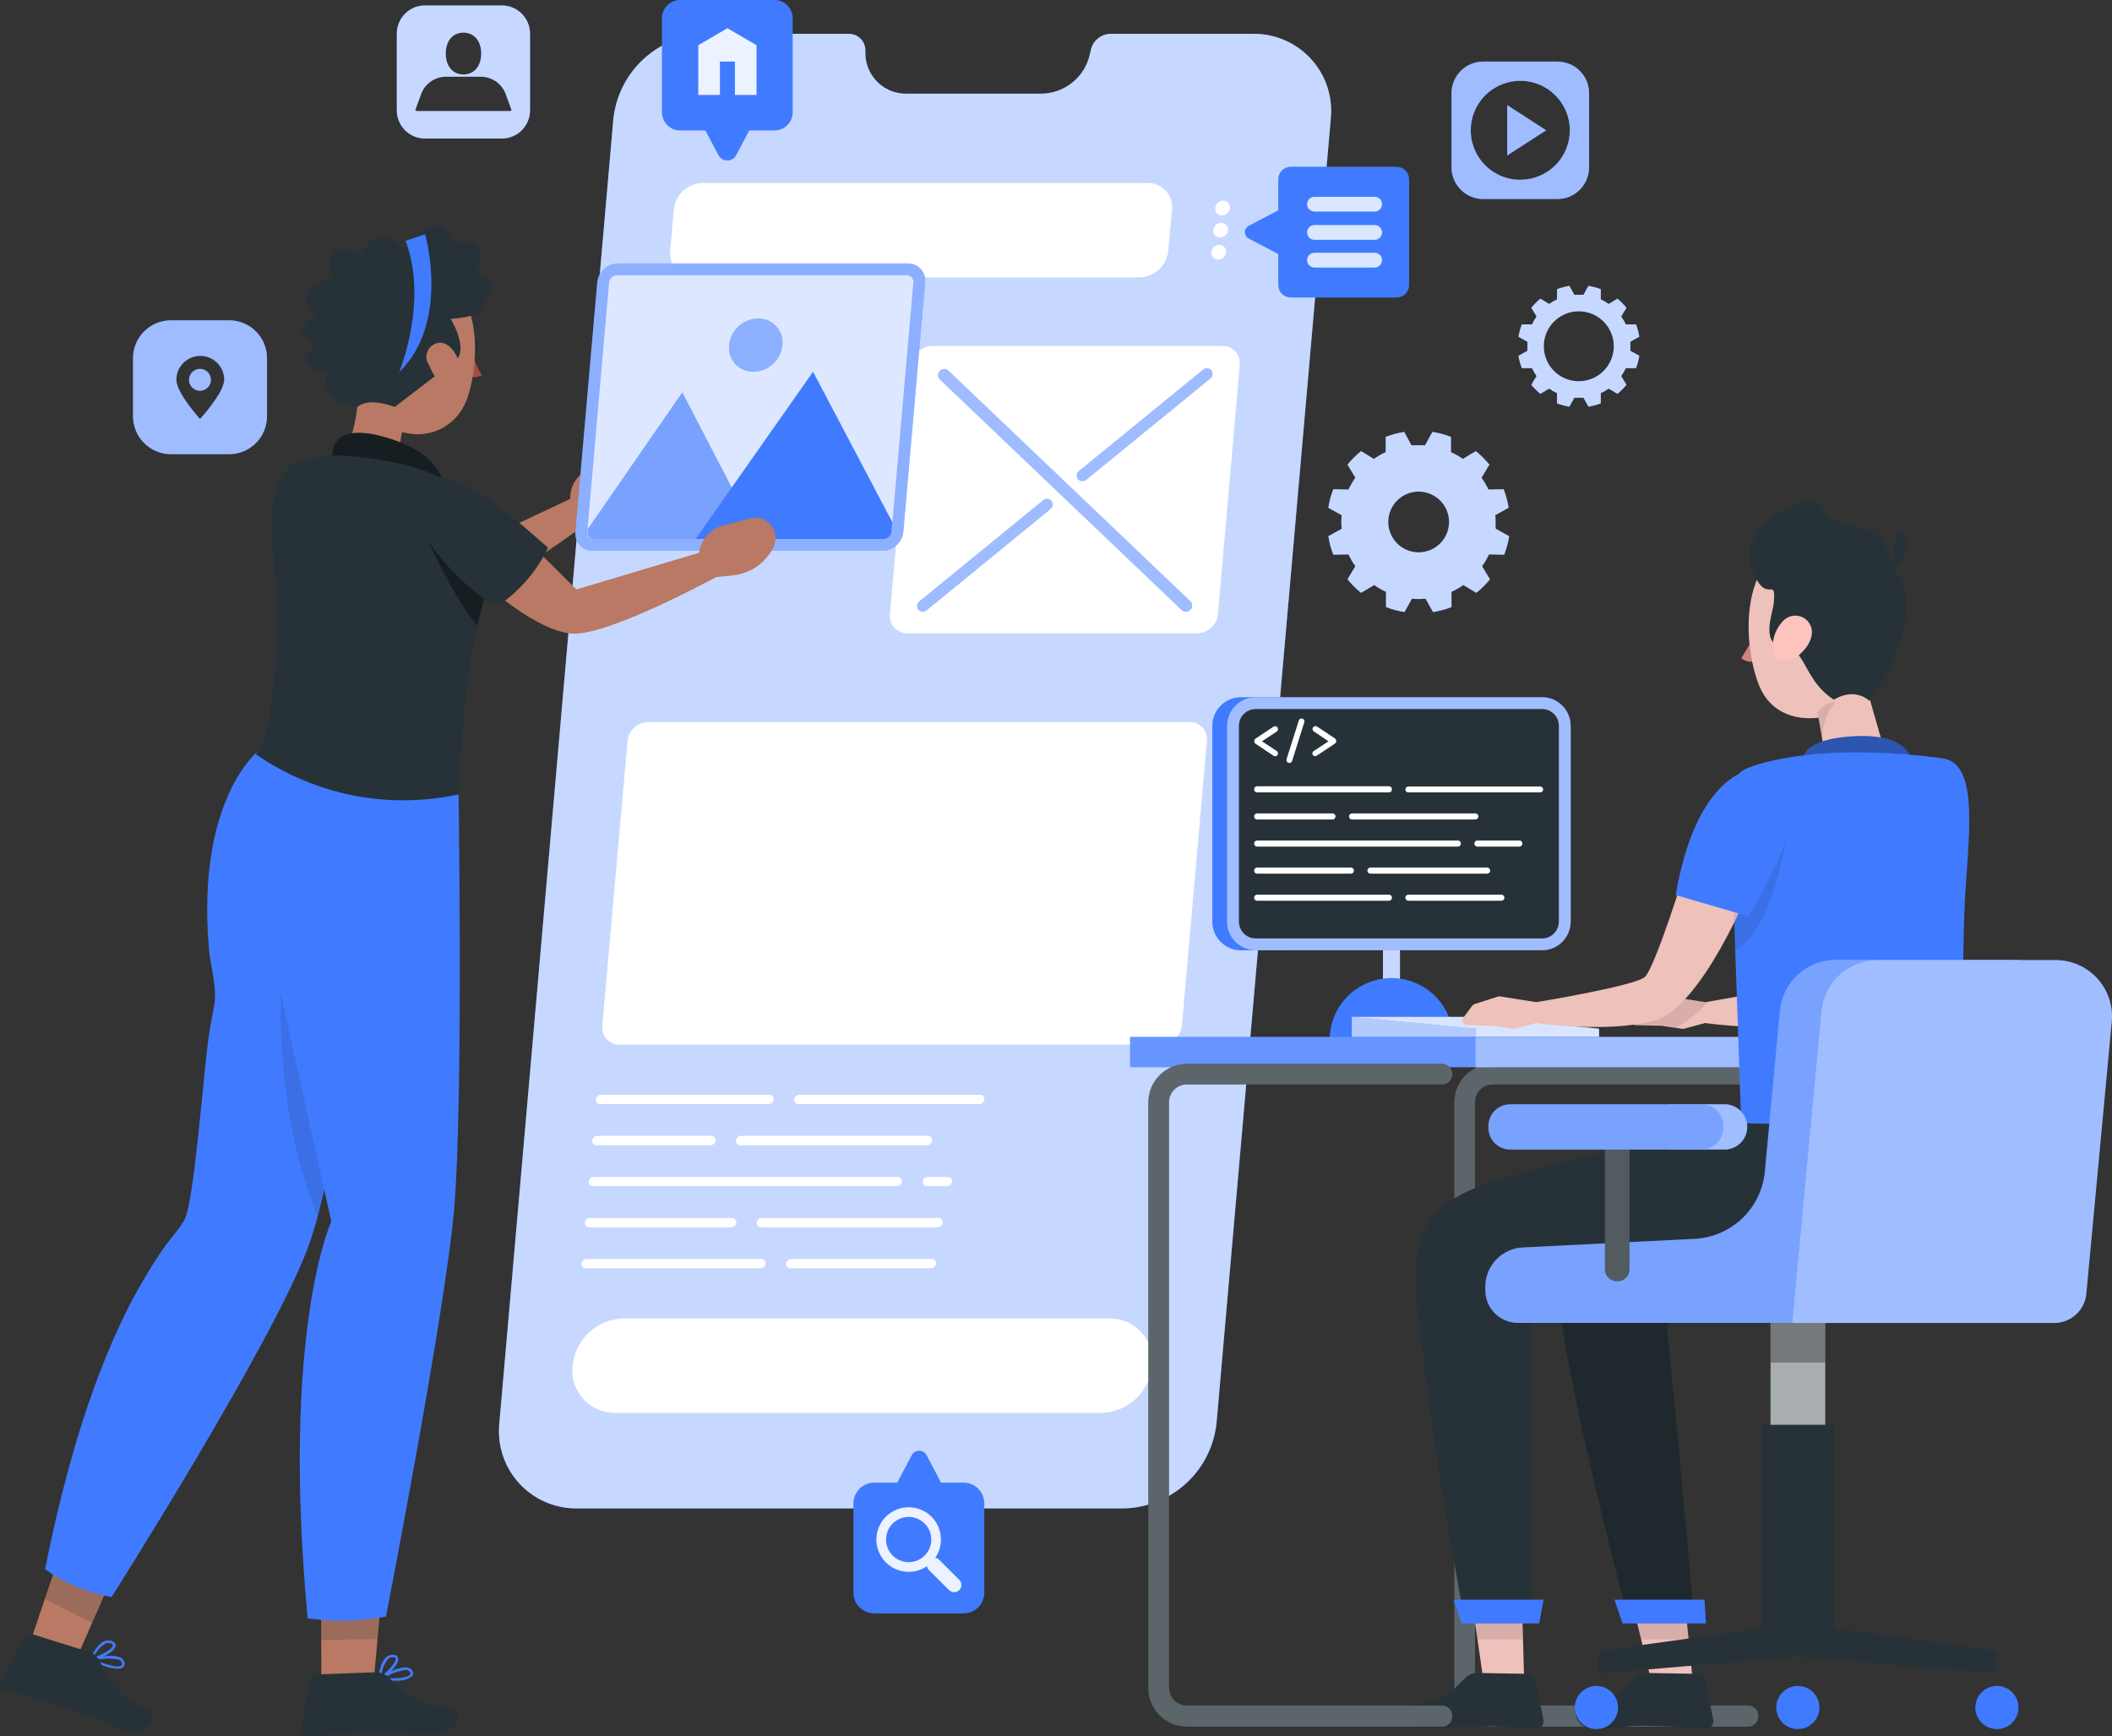 <svg width="506" height="416" viewBox="0 0 506 416" fill="none" xmlns="http://www.w3.org/2000/svg">
<rect x="0" y="0" width="506" height="416" fill="#333333" stroke="none"/>
<path d="M300.086 8.1H266.07C264.962 8.123 263.894 8.516 263.036 9.217C262.178 9.918 261.58 10.885 261.336 11.965L261.109 13.027C260.522 15.662 259.065 18.023 256.972 19.73C254.88 21.438 252.273 22.394 249.572 22.444H217.256C214.693 22.501 212.212 21.543 210.353 19.779C208.494 18.014 207.409 15.587 207.335 13.027V11.965C207.309 10.916 206.868 9.92 206.108 9.195C205.348 8.471 204.332 8.077 203.281 8.1H169.265C163.678 8.199 158.321 10.34 154.208 14.118C150.094 17.896 147.509 23.049 146.942 28.603L119.644 340.885C119.355 343.496 119.627 346.139 120.441 348.637C121.255 351.135 122.592 353.431 124.363 355.372C126.135 357.313 128.3 358.855 130.715 359.895C133.129 360.935 135.738 361.449 138.367 361.403H269.146C274.734 361.3 280.091 359.156 284.204 355.376C288.317 351.595 290.902 346.44 291.469 340.885L318.824 28.603C319.11 25.992 318.836 23.35 318.021 20.853C317.205 18.355 315.866 16.061 314.093 14.121C312.321 12.181 310.154 10.64 307.739 9.602C305.324 8.564 302.715 8.052 300.086 8.1Z" fill="#407BFF"/>
<path opacity="0.7" d="M300.086 8.1H266.07C264.962 8.123 263.894 8.516 263.036 9.217C262.178 9.918 261.58 10.885 261.336 11.965L261.109 13.027C260.522 15.662 259.065 18.023 256.972 19.73C254.88 21.438 252.273 22.394 249.572 22.444H217.256C214.693 22.501 212.212 21.543 210.353 19.779C208.494 18.014 207.409 15.587 207.335 13.027V11.965C207.309 10.916 206.868 9.92 206.108 9.195C205.348 8.471 204.332 8.077 203.281 8.1H169.265C163.678 8.199 158.321 10.34 154.208 14.118C150.094 17.896 147.509 23.049 146.942 28.603L119.644 340.885C119.355 343.496 119.627 346.139 120.441 348.637C121.255 351.135 122.592 353.431 124.363 355.372C126.135 357.313 128.3 358.855 130.715 359.895C133.129 360.935 135.738 361.449 138.367 361.403H269.146C274.734 361.3 280.091 359.156 284.204 355.376C288.317 351.595 290.902 346.44 291.469 340.885L318.824 28.603C319.11 25.992 318.836 23.35 318.021 20.853C317.205 18.355 315.866 16.061 314.093 14.121C312.321 12.181 310.154 10.64 307.739 9.602C305.324 8.564 302.715 8.052 300.086 8.1Z" fill="white"/>
<path d="M286.834 151.737H217.384C216.8 151.747 216.22 151.632 215.684 151.401C215.147 151.169 214.666 150.827 214.272 150.396C213.878 149.965 213.58 149.455 213.398 148.9C213.216 148.345 213.155 147.758 213.217 147.178L218.447 87.437C218.572 86.202 219.146 85.056 220.06 84.216C220.974 83.375 222.165 82.899 223.408 82.878H292.858C293.443 82.866 294.023 82.98 294.561 83.21C295.098 83.441 295.581 83.783 295.975 84.215C296.369 84.646 296.667 85.157 296.848 85.713C297.029 86.269 297.089 86.856 297.025 87.437L291.795 147.178C291.667 148.412 291.092 149.556 290.178 150.396C289.265 151.236 288.075 151.713 286.834 151.737Z" fill="white"/>
<path d="M263.731 338.535H147.509C146.056 338.562 144.615 338.279 143.281 337.705C141.946 337.132 140.75 336.281 139.771 335.209C138.792 334.137 138.053 332.869 137.603 331.489C137.153 330.109 137.003 328.649 137.162 327.207C137.477 324.139 138.905 321.293 141.177 319.206C143.449 317.119 146.407 315.936 149.493 315.879H265.716C267.168 315.852 268.609 316.135 269.944 316.708C271.278 317.282 272.475 318.133 273.454 319.205C274.433 320.277 275.172 321.545 275.622 322.925C276.071 324.305 276.222 325.764 276.062 327.207C275.751 330.275 274.323 333.123 272.051 335.211C269.778 337.299 266.818 338.481 263.731 338.535Z" fill="white"/>
<path d="M272.987 66.452H166.36C165.542 66.477 164.729 66.325 163.976 66.006C163.223 65.687 162.548 65.209 161.998 64.605C161.447 64.001 161.034 63.285 160.786 62.507C160.538 61.728 160.462 60.905 160.563 60.095L161.427 50.183C161.607 48.464 162.409 46.871 163.683 45.702C164.957 44.534 166.615 43.871 168.344 43.839H274.971C275.785 43.824 276.593 43.983 277.341 44.304C278.088 44.625 278.759 45.101 279.309 45.701C279.859 46.301 280.274 47.011 280.528 47.784C280.782 48.556 280.869 49.374 280.782 50.183L279.903 60.095C279.727 61.816 278.926 63.413 277.652 64.584C276.378 65.755 274.718 66.42 272.987 66.452Z" fill="white"/>
<path d="M294.672 49.843C294.624 50.322 294.4 50.768 294.045 51.094C293.69 51.42 293.227 51.605 292.745 51.613C292.518 51.616 292.293 51.571 292.085 51.481C291.877 51.391 291.691 51.258 291.538 51.091C291.385 50.924 291.27 50.726 291.199 50.511C291.129 50.296 291.105 50.068 291.129 49.843C291.178 49.364 291.401 48.921 291.757 48.597C292.112 48.273 292.575 48.092 293.056 48.087C293.282 48.082 293.507 48.125 293.715 48.213C293.923 48.301 294.11 48.433 294.262 48.599C294.415 48.765 294.531 48.962 294.602 49.177C294.672 49.391 294.696 49.618 294.672 49.843Z" fill="white"/>
<path d="M294.204 55.139C294.159 55.617 293.939 56.062 293.586 56.389C293.233 56.715 292.772 56.9 292.291 56.909C292.064 56.912 291.839 56.867 291.631 56.777C291.423 56.687 291.237 56.554 291.084 56.387C290.932 56.22 290.816 56.022 290.746 55.807C290.675 55.592 290.651 55.364 290.675 55.139C290.72 54.66 290.94 54.215 291.293 53.889C291.646 53.562 292.107 53.377 292.588 53.369C292.815 53.365 293.04 53.41 293.248 53.5C293.456 53.59 293.642 53.723 293.795 53.89C293.948 54.058 294.063 54.255 294.134 54.471C294.204 54.686 294.228 54.913 294.204 55.139Z" fill="white"/>
<path d="M293.751 60.42C293.702 60.9 293.479 61.345 293.124 61.672C292.768 61.998 292.306 62.182 291.823 62.19C291.597 62.194 291.372 62.149 291.164 62.059C290.956 61.969 290.769 61.836 290.617 61.669C290.464 61.501 290.348 61.303 290.278 61.088C290.207 60.873 290.183 60.645 290.207 60.42C290.256 59.941 290.479 59.495 290.834 59.169C291.19 58.843 291.652 58.658 292.135 58.65C292.362 58.647 292.586 58.692 292.794 58.782C293.002 58.872 293.189 59.005 293.342 59.172C293.494 59.339 293.61 59.537 293.68 59.752C293.751 59.968 293.775 60.195 293.751 60.42Z" fill="white"/>
<path d="M278.202 250.29H148.472C147.888 250.302 147.307 250.189 146.769 249.958C146.232 249.728 145.75 249.385 145.355 248.954C144.961 248.522 144.663 248.011 144.482 247.456C144.301 246.9 144.241 246.312 144.305 245.731L150.343 177.551C150.468 176.316 151.042 175.17 151.956 174.329C152.871 173.489 154.062 173.013 155.304 172.992H284.992C285.575 172.982 286.154 173.097 286.69 173.328C287.226 173.56 287.706 173.902 288.099 174.334C288.492 174.765 288.789 175.275 288.969 175.83C289.149 176.385 289.209 176.971 289.144 177.551L283.177 245.731C283.052 246.968 282.476 248.117 281.559 248.957C280.642 249.798 279.447 250.272 278.202 250.29Z" fill="white"/>
<path d="M184.161 264.535H143.767C143.625 264.538 143.485 264.511 143.354 264.455C143.224 264.399 143.108 264.316 143.012 264.211C142.917 264.107 142.845 263.983 142.802 263.848C142.758 263.714 142.744 263.571 142.76 263.431C142.788 263.129 142.927 262.848 143.149 262.641C143.371 262.435 143.662 262.318 143.965 262.312H184.36C184.503 262.309 184.645 262.337 184.776 262.393C184.907 262.45 185.024 262.534 185.12 262.641C185.216 262.747 185.287 262.872 185.329 263.009C185.372 263.145 185.384 263.289 185.366 263.431C185.335 263.73 185.195 264.008 184.973 264.211C184.751 264.415 184.462 264.53 184.161 264.535Z" fill="white"/>
<path d="M234.647 264.535H191.29C191.148 264.54 191.006 264.514 190.874 264.459C190.742 264.405 190.623 264.322 190.527 264.217C190.43 264.112 190.357 263.988 190.312 263.852C190.268 263.716 190.254 263.573 190.27 263.431C190.298 263.129 190.436 262.848 190.658 262.641C190.881 262.435 191.171 262.318 191.475 262.312H234.846C234.989 262.309 235.131 262.337 235.262 262.393C235.393 262.45 235.51 262.534 235.606 262.641C235.702 262.747 235.773 262.872 235.815 263.009C235.858 263.145 235.87 263.289 235.852 263.431C235.821 263.73 235.681 264.008 235.459 264.211C235.237 264.415 234.948 264.53 234.647 264.535Z" fill="white"/>
<path d="M170.186 274.376H142.917C142.773 274.379 142.631 274.352 142.499 274.295C142.367 274.238 142.249 274.154 142.152 274.048C142.056 273.942 141.983 273.817 141.939 273.681C141.894 273.544 141.88 273.4 141.896 273.258C141.927 272.957 142.066 272.678 142.288 272.472C142.509 272.266 142.798 272.148 143.101 272.139H170.427C170.57 272.138 170.711 272.168 170.842 272.225C170.973 272.282 171.09 272.366 171.186 272.472C171.283 272.577 171.356 272.702 171.401 272.837C171.446 272.972 171.462 273.116 171.448 273.258C171.416 273.568 171.269 273.855 171.035 274.062C170.802 274.269 170.499 274.382 170.186 274.376Z" fill="white"/>
<path d="M222.118 274.376H177.358C177.215 274.379 177.072 274.352 176.94 274.295C176.808 274.238 176.69 274.154 176.594 274.048C176.497 273.943 176.424 273.817 176.38 273.681C176.336 273.544 176.321 273.4 176.337 273.258C176.369 272.955 176.51 272.673 176.734 272.467C176.959 272.261 177.251 272.144 177.556 272.139H222.302C222.446 272.136 222.588 272.164 222.72 272.22C222.852 272.277 222.97 272.361 223.066 272.467C223.163 272.573 223.236 272.698 223.28 272.835C223.324 272.971 223.339 273.115 223.323 273.258C223.295 273.56 223.156 273.841 222.934 274.047C222.712 274.253 222.421 274.371 222.118 274.376Z" fill="white"/>
<path d="M214.89 284.203H142.052C141.909 284.208 141.767 284.183 141.635 284.128C141.503 284.073 141.385 283.99 141.288 283.885C141.191 283.78 141.118 283.656 141.074 283.52C141.029 283.384 141.015 283.241 141.031 283.099C141.063 282.796 141.204 282.515 141.428 282.308C141.653 282.102 141.945 281.986 142.25 281.98H215.088C215.231 281.98 215.372 282.009 215.503 282.066C215.634 282.123 215.751 282.208 215.847 282.313C215.943 282.418 216.016 282.543 216.061 282.678C216.106 282.814 216.122 282.957 216.108 283.099C216.074 283.399 215.931 283.677 215.707 283.88C215.483 284.084 215.192 284.198 214.89 284.203Z" fill="white"/>
<path d="M226.88 284.203H222.075C221.933 284.208 221.79 284.183 221.659 284.128C221.527 284.073 221.408 283.99 221.311 283.885C221.215 283.78 221.141 283.656 221.097 283.52C221.053 283.384 221.038 283.241 221.055 283.099C221.083 282.797 221.221 282.516 221.443 282.31C221.666 282.103 221.956 281.986 222.26 281.98H227.079C227.222 281.977 227.364 282.005 227.495 282.061C227.626 282.118 227.743 282.202 227.839 282.309C227.935 282.415 228.006 282.54 228.048 282.677C228.091 282.813 228.103 282.957 228.085 283.099C228.054 283.398 227.914 283.676 227.692 283.879C227.47 284.083 227.181 284.198 226.88 284.203Z" fill="white"/>
<path d="M175.19 294.044H141.173C141.03 294.045 140.889 294.016 140.758 293.958C140.628 293.901 140.51 293.817 140.414 293.712C140.318 293.606 140.245 293.482 140.2 293.346C140.155 293.211 140.139 293.068 140.153 292.926C140.184 292.623 140.325 292.341 140.55 292.135C140.774 291.929 141.067 291.812 141.372 291.807H175.388C175.532 291.804 175.674 291.832 175.806 291.888C175.938 291.945 176.056 292.029 176.152 292.135C176.249 292.241 176.322 292.366 176.366 292.503C176.41 292.639 176.425 292.783 176.409 292.926C176.377 293.229 176.236 293.51 176.012 293.716C175.787 293.922 175.495 294.039 175.19 294.044Z" fill="white"/>
<path d="M224.669 294.044H182.319C182.176 294.045 182.035 294.016 181.904 293.958C181.773 293.901 181.656 293.817 181.56 293.712C181.464 293.606 181.391 293.482 181.346 293.346C181.301 293.211 181.284 293.068 181.298 292.926C181.329 292.623 181.471 292.341 181.695 292.135C181.92 291.929 182.212 291.812 182.517 291.807H224.853C224.997 291.804 225.139 291.832 225.271 291.888C225.403 291.945 225.521 292.029 225.618 292.135C225.714 292.241 225.787 292.366 225.832 292.503C225.876 292.639 225.89 292.783 225.874 292.926C225.843 293.226 225.704 293.506 225.482 293.712C225.261 293.917 224.972 294.036 224.669 294.044Z" fill="white"/>
<path d="M182.205 303.871H140.323C140.18 303.875 140.038 303.847 139.907 303.79C139.775 303.734 139.658 303.649 139.562 303.543C139.467 303.437 139.395 303.311 139.353 303.175C139.31 303.038 139.298 302.894 139.316 302.753C139.347 302.453 139.487 302.176 139.709 301.972C139.931 301.769 140.22 301.654 140.521 301.648H182.39C182.532 301.643 182.675 301.669 182.806 301.724C182.938 301.779 183.057 301.862 183.154 301.967C183.25 302.071 183.324 302.196 183.368 302.332C183.412 302.467 183.427 302.611 183.41 302.753C183.382 303.055 183.244 303.336 183.022 303.542C182.799 303.748 182.509 303.866 182.205 303.871Z" fill="white"/>
<path d="M223.053 303.871H189.321C189.178 303.875 189.036 303.847 188.904 303.79C188.773 303.734 188.656 303.649 188.56 303.543C188.465 303.437 188.393 303.311 188.351 303.175C188.308 303.038 188.296 302.894 188.314 302.753C188.345 302.453 188.485 302.176 188.707 301.972C188.929 301.769 189.218 301.654 189.519 301.648H223.252C223.395 301.643 223.537 301.669 223.669 301.724C223.8 301.779 223.919 301.862 224.016 301.967C224.113 302.071 224.186 302.196 224.23 302.332C224.274 302.467 224.289 302.611 224.272 302.753C224.241 303.056 224.1 303.337 223.875 303.543C223.651 303.749 223.358 303.866 223.053 303.871Z" fill="white"/>
<path d="M285.19 146.074C285.067 146.215 284.917 146.331 284.749 146.414C284.581 146.497 284.398 146.545 284.21 146.557C284.023 146.569 283.835 146.544 283.658 146.483C283.481 146.421 283.317 146.326 283.177 146.201L225.165 90.892C224.901 90.627 224.753 90.268 224.753 89.894C224.753 89.52 224.901 89.161 225.165 88.896C225.288 88.754 225.438 88.639 225.607 88.556C225.775 88.473 225.958 88.424 226.145 88.412C226.332 88.4 226.52 88.426 226.697 88.487C226.875 88.548 227.038 88.644 227.178 88.769L285.19 144.077C285.454 144.342 285.602 144.701 285.602 145.075C285.602 145.449 285.454 145.808 285.19 146.074Z" fill="#407BFF"/>
<path d="M220.034 146.059C219.919 145.909 219.835 145.737 219.787 145.553C219.74 145.37 219.73 145.179 219.757 144.991C219.785 144.804 219.85 144.624 219.949 144.462C220.048 144.3 220.178 144.159 220.332 144.049L249.926 119.878C250.208 119.635 250.573 119.512 250.945 119.536C251.316 119.559 251.663 119.728 251.911 120.005C252.024 120.155 252.106 120.326 252.152 120.508C252.198 120.69 252.208 120.88 252.18 121.066C252.153 121.252 252.088 121.43 251.991 121.591C251.893 121.751 251.765 121.891 251.613 122.002L222.019 146.187C221.737 146.43 221.372 146.553 221 146.529C220.629 146.505 220.282 146.337 220.034 146.059Z" fill="#407BFF"/>
<path d="M258.274 114.809C258.161 114.658 258.079 114.487 258.033 114.305C257.987 114.123 257.977 113.934 258.005 113.748C258.032 113.562 258.097 113.384 258.194 113.223C258.292 113.062 258.42 112.923 258.572 112.812L288.223 88.599C288.504 88.355 288.87 88.233 289.241 88.256C289.613 88.28 289.96 88.449 290.207 88.726C290.321 88.876 290.403 89.047 290.449 89.229C290.495 89.411 290.505 89.601 290.477 89.787C290.45 89.972 290.385 90.151 290.288 90.311C290.19 90.472 290.062 90.612 289.91 90.722L260.259 114.936C259.977 115.179 259.612 115.302 259.241 115.278C258.869 115.254 258.522 115.086 258.274 114.809Z" fill="#407BFF"/>
<g opacity="0.7">
<path opacity="0.7" d="M285.19 146.074C285.067 146.215 284.917 146.331 284.749 146.414C284.581 146.497 284.398 146.545 284.21 146.557C284.023 146.569 283.835 146.544 283.658 146.483C283.481 146.421 283.317 146.326 283.177 146.201L225.165 90.892C224.901 90.627 224.753 90.268 224.753 89.894C224.753 89.52 224.901 89.161 225.165 88.896C225.288 88.754 225.438 88.639 225.607 88.556C225.775 88.473 225.958 88.424 226.145 88.412C226.332 88.4 226.52 88.426 226.697 88.487C226.875 88.548 227.038 88.644 227.178 88.769L285.19 144.077C285.454 144.342 285.602 144.701 285.602 145.075C285.602 145.449 285.454 145.808 285.19 146.074Z" fill="white"/>
</g>
<g opacity="0.7">
<path opacity="0.7" d="M220.034 146.059C219.919 145.909 219.835 145.737 219.787 145.553C219.74 145.37 219.73 145.179 219.757 144.991C219.785 144.804 219.85 144.624 219.949 144.462C220.048 144.3 220.178 144.159 220.332 144.049L249.926 119.878C250.208 119.635 250.573 119.512 250.945 119.536C251.316 119.559 251.663 119.728 251.911 120.005C252.024 120.155 252.106 120.326 252.152 120.508C252.198 120.69 252.208 120.88 252.18 121.066C252.153 121.252 252.088 121.43 251.991 121.591C251.893 121.751 251.765 121.891 251.613 122.002L222.019 146.187C221.737 146.43 221.372 146.553 221 146.529C220.629 146.505 220.282 146.337 220.034 146.059Z" fill="white"/>
</g>
<g opacity="0.7">
<path opacity="0.7" d="M258.274 114.809C258.161 114.658 258.079 114.487 258.033 114.305C257.987 114.123 257.977 113.934 258.005 113.748C258.032 113.562 258.097 113.384 258.194 113.223C258.292 113.062 258.42 112.923 258.572 112.812L288.223 88.599C288.504 88.355 288.87 88.233 289.241 88.256C289.613 88.28 289.96 88.449 290.207 88.726C290.321 88.876 290.403 89.047 290.449 89.229C290.495 89.411 290.505 89.601 290.477 89.787C290.45 89.972 290.385 90.151 290.288 90.311C290.19 90.472 290.062 90.612 289.91 90.722L260.259 114.936C259.977 115.179 259.612 115.302 259.241 115.278C258.869 115.254 258.522 115.086 258.274 114.809Z" fill="white"/>
</g>
<path d="M120.211 1.303H101.785C100.001 1.31 98.292 2.024 97.033 3.287C95.774 4.55 95.067 6.26 95.067 8.043V26.451C95.067 28.238 95.778 29.953 97.043 31.217C98.308 32.481 100.024 33.191 101.813 33.191H120.239C122.028 33.191 123.744 32.481 125.01 31.217C126.275 29.953 126.986 28.238 126.986 26.451V8.043C126.986 7.155 126.81 6.277 126.469 5.457C126.129 4.637 125.629 3.893 125 3.267C124.37 2.641 123.623 2.145 122.801 1.808C121.979 1.471 121.099 1.299 120.211 1.303ZM111.04 7.816C113.804 7.816 115.292 10.068 115.292 12.829C115.292 15.59 113.804 17.842 111.04 17.842C108.277 17.842 106.788 15.604 106.788 12.829C106.788 10.054 108.262 7.816 111.04 7.816ZM122.11 26.607H99.957C99.867 26.607 99.779 26.589 99.696 26.555C99.613 26.521 99.538 26.471 99.475 26.408L100.892 22.543C101.335 21.324 102.142 20.27 103.204 19.525C104.267 18.78 105.533 18.381 106.831 18.38H115.207C116.507 18.38 117.776 18.779 118.841 19.524C119.906 20.268 120.715 21.322 121.16 22.543L122.578 26.408C122.517 26.471 122.444 26.521 122.364 26.555C122.284 26.589 122.197 26.607 122.11 26.607Z" fill="#407BFF"/>
<path opacity="0.7" d="M120.211 1.303H101.785C100.001 1.31 98.292 2.024 97.033 3.287C95.774 4.55 95.067 6.26 95.067 8.043V26.451C95.067 28.238 95.778 29.953 97.043 31.217C98.308 32.481 100.024 33.191 101.813 33.191H120.239C122.028 33.191 123.744 32.481 125.01 31.217C126.275 29.953 126.986 28.238 126.986 26.451V8.043C126.986 7.155 126.81 6.277 126.469 5.457C126.129 4.637 125.629 3.893 125 3.267C124.37 2.641 123.623 2.145 122.801 1.808C121.979 1.471 121.099 1.299 120.211 1.303ZM111.04 7.816C113.804 7.816 115.292 10.068 115.292 12.829C115.292 15.59 113.804 17.842 111.04 17.842C108.277 17.842 106.788 15.604 106.788 12.829C106.788 10.054 108.262 7.816 111.04 7.816ZM122.11 26.607H99.957C99.867 26.607 99.779 26.589 99.696 26.555C99.613 26.521 99.538 26.471 99.475 26.408L100.892 22.543C101.335 21.324 102.142 20.27 103.204 19.525C104.267 18.78 105.533 18.381 106.831 18.38H115.207C116.507 18.38 117.776 18.779 118.841 19.524C119.906 20.268 120.715 21.322 121.16 22.543L122.578 26.408C122.517 26.471 122.444 26.521 122.364 26.555C122.284 26.589 122.197 26.607 122.11 26.607Z" fill="white"/>
<path d="M54.899 76.747H40.952C39.76 76.745 38.579 76.978 37.477 77.433C36.374 77.887 35.373 78.554 34.529 79.396C33.685 80.238 33.016 81.237 32.559 82.338C32.102 83.438 31.867 84.618 31.867 85.809V99.742C31.867 102.15 32.824 104.458 34.528 106.16C36.232 107.863 38.543 108.819 40.952 108.819H54.899C56.092 108.819 57.272 108.584 58.374 108.128C59.475 107.671 60.476 107.003 61.318 106.16C62.161 105.317 62.829 104.316 63.284 103.215C63.739 102.114 63.972 100.934 63.97 99.742V85.809C63.972 84.618 63.739 83.439 63.283 82.339C62.828 81.239 62.16 80.239 61.318 79.397C60.475 78.555 59.474 77.888 58.373 77.433C57.271 76.978 56.091 76.745 54.899 76.747ZM47.926 100.38C47.926 100.38 42.256 94.163 42.256 90.992C42.256 89.472 42.86 88.016 43.936 86.942C45.011 85.867 46.469 85.264 47.989 85.264C49.51 85.264 50.968 85.867 52.044 86.942C53.119 88.016 53.723 89.472 53.723 90.992C53.652 94.163 47.926 100.38 47.926 100.38Z" fill="#407BFF"/>
<path d="M47.926 88.386C47.406 88.383 46.897 88.535 46.464 88.822C46.03 89.109 45.692 89.517 45.492 89.997C45.292 90.476 45.239 91.004 45.339 91.513C45.44 92.023 45.69 92.491 46.057 92.858C46.425 93.225 46.894 93.475 47.404 93.576C47.913 93.676 48.442 93.623 48.922 93.423C49.401 93.223 49.811 92.885 50.098 92.452C50.385 92.019 50.536 91.511 50.534 90.992C50.534 90.301 50.259 89.638 49.77 89.149C49.281 88.661 48.617 88.386 47.926 88.386Z" fill="#407BFF"/>
<g opacity="0.7">
<path opacity="0.7" d="M54.899 76.747H40.952C39.76 76.745 38.579 76.978 37.477 77.433C36.374 77.887 35.373 78.554 34.529 79.396C33.685 80.238 33.016 81.237 32.559 82.338C32.102 83.438 31.867 84.618 31.867 85.809V99.742C31.867 102.15 32.824 104.458 34.528 106.16C36.232 107.863 38.543 108.819 40.952 108.819H54.899C56.092 108.819 57.272 108.584 58.374 108.128C59.475 107.671 60.476 107.003 61.318 106.16C62.161 105.317 62.829 104.316 63.284 103.215C63.739 102.114 63.972 100.934 63.97 99.742V85.809C63.972 84.618 63.739 83.439 63.283 82.339C62.828 81.239 62.16 80.239 61.318 79.397C60.475 78.555 59.474 77.888 58.373 77.433C57.271 76.978 56.091 76.745 54.899 76.747ZM47.926 100.38C47.926 100.38 42.256 94.163 42.256 90.992C42.256 89.472 42.86 88.016 43.936 86.942C45.011 85.867 46.469 85.264 47.989 85.264C49.51 85.264 50.968 85.867 52.044 86.942C53.119 88.016 53.723 89.472 53.723 90.992C53.652 94.163 47.926 100.38 47.926 100.38Z" fill="white"/>
<path opacity="0.7" d="M47.926 88.386C47.406 88.383 46.897 88.535 46.464 88.822C46.03 89.109 45.692 89.517 45.492 89.997C45.292 90.476 45.239 91.004 45.339 91.513C45.44 92.023 45.69 92.491 46.057 92.858C46.425 93.225 46.894 93.475 47.404 93.576C47.913 93.676 48.442 93.623 48.922 93.423C49.401 93.223 49.811 92.885 50.098 92.452C50.385 92.019 50.536 91.511 50.534 90.992C50.534 90.301 50.259 89.638 49.77 89.149C49.281 88.661 48.617 88.386 47.926 88.386Z" fill="white"/>
</g>
<path d="M361.103 37.255L370.444 31.223L361.103 25.176V37.255Z" fill="#407BFF"/>
<path d="M373.136 14.755H355.335C353.323 14.755 351.395 15.553 349.973 16.974C348.551 18.394 347.752 20.321 347.752 22.33V40.115C347.755 42.123 348.556 44.048 349.977 45.468C351.398 46.888 353.325 47.687 355.335 47.691H373.136C375.148 47.691 377.076 46.892 378.498 45.472C379.92 44.051 380.719 42.124 380.719 40.115V22.33C380.721 21.335 380.526 20.349 380.146 19.429C379.765 18.509 379.207 17.673 378.502 16.969C377.798 16.265 376.961 15.708 376.04 15.328C375.12 14.947 374.133 14.753 373.136 14.755ZM364.235 43.074C361.889 43.074 359.594 42.379 357.643 41.076C355.692 39.773 354.171 37.921 353.274 35.755C352.376 33.588 352.142 31.205 352.601 28.905C353.06 26.606 354.191 24.494 355.852 22.837C357.512 21.18 359.628 20.052 361.93 19.597C364.232 19.141 366.618 19.378 368.785 20.277C370.953 21.176 372.804 22.698 374.106 24.648C375.408 26.599 376.101 28.892 376.099 31.237C376.097 32.791 375.788 34.33 375.191 35.766C374.594 37.201 373.72 38.505 372.618 39.603C371.517 40.701 370.209 41.571 368.771 42.165C367.333 42.758 365.792 43.062 364.235 43.06V43.074Z" fill="#407BFF"/>
<g opacity="0.7">
<path opacity="0.7" d="M361.103 37.255L370.443 31.223L361.103 25.176V37.255Z" fill="white"/>
<path opacity="0.7" d="M373.136 14.755H355.335C353.323 14.755 351.395 15.553 349.973 16.974C348.551 18.394 347.752 20.321 347.752 22.33V40.115C347.755 42.123 348.556 44.048 349.977 45.468C351.398 46.888 353.325 47.687 355.335 47.691H373.136C375.148 47.691 377.076 46.892 378.498 45.472C379.92 44.051 380.719 42.124 380.719 40.115V22.33C380.721 21.335 380.526 20.349 380.146 19.429C379.765 18.509 379.207 17.673 378.502 16.969C377.798 16.265 376.961 15.708 376.04 15.328C375.12 14.947 374.133 14.753 373.136 14.755ZM364.235 43.074C361.889 43.074 359.594 42.379 357.643 41.076C355.692 39.773 354.171 37.921 353.274 35.755C352.376 33.588 352.142 31.205 352.601 28.905C353.06 26.606 354.191 24.494 355.852 22.837C357.512 21.18 359.628 20.052 361.93 19.597C364.232 19.141 366.618 19.378 368.785 20.277C370.953 21.176 372.804 22.698 374.106 24.648C375.408 26.599 376.101 28.892 376.099 31.237C376.097 32.791 375.788 34.33 375.191 35.766C374.594 37.201 373.72 38.505 372.618 39.603C371.517 40.701 370.209 41.571 368.771 42.165C367.333 42.758 365.792 43.062 364.235 43.06V43.074Z" fill="white"/>
</g>
<path d="M390.613 82.963C390.613 82.595 390.613 82.227 390.613 81.873L392.753 80.683C392.597 79.671 392.331 78.678 391.959 77.724H389.521C389.211 77.059 388.841 76.424 388.416 75.826L389.677 73.745C389.031 72.946 388.304 72.215 387.509 71.564L385.411 72.825C384.815 72.407 384.185 72.042 383.526 71.734V69.284C382.567 68.923 381.575 68.657 380.564 68.492L379.373 70.63C379.019 70.63 378.65 70.63 378.282 70.63C377.913 70.63 377.559 70.63 377.19 70.63L376 68.492C374.989 68.66 373.997 68.926 373.037 69.284V71.734C372.377 72.039 371.746 72.404 371.152 72.825L369.055 71.564C368.251 72.211 367.52 72.942 366.872 73.745L368.133 75.826C367.718 76.428 367.353 77.062 367.042 77.724H364.604C364.234 78.68 363.964 79.672 363.796 80.683L365.937 81.873C365.937 82.227 365.937 82.595 365.937 82.963C365.937 83.331 365.937 83.699 365.937 84.053L363.796 85.243C363.962 86.255 364.233 87.246 364.604 88.202H367.042C367.353 88.864 367.718 89.498 368.133 90.1L366.872 92.195C367.524 92.99 368.255 93.716 369.055 94.362L371.152 93.102C371.743 93.527 372.374 93.892 373.037 94.192V96.641C373.995 97.006 374.988 97.272 376 97.434L377.19 95.296C377.559 95.296 377.913 95.296 378.282 95.296C378.65 95.296 379.019 95.296 379.373 95.296L380.564 97.434C381.576 97.276 382.569 97.01 383.526 96.641V94.192C384.188 93.889 384.819 93.524 385.411 93.102L387.509 94.362C388.301 93.712 389.027 92.987 389.677 92.195L388.416 90.1C388.841 89.502 389.211 88.867 389.521 88.202H391.959C392.333 87.248 392.599 86.255 392.753 85.243L390.613 84.053C390.584 83.657 390.613 83.331 390.613 82.963ZM378.253 91.346C376.594 91.346 374.972 90.854 373.592 89.933C372.212 89.012 371.136 87.703 370.501 86.171C369.866 84.639 369.7 82.954 370.024 81.328C370.348 79.702 371.147 78.208 372.32 77.036C373.494 75.863 374.989 75.065 376.616 74.741C378.244 74.418 379.931 74.584 381.464 75.218C382.998 75.853 384.308 76.927 385.23 78.306C386.152 79.684 386.644 81.305 386.644 82.963C386.644 85.186 385.76 87.318 384.186 88.89C382.613 90.463 380.479 91.346 378.253 91.346Z" fill="#407BFF"/>
<path opacity="0.7" d="M390.613 82.963C390.613 82.595 390.613 82.227 390.613 81.873L392.753 80.683C392.597 79.671 392.331 78.678 391.959 77.724H389.521C389.211 77.059 388.841 76.424 388.416 75.826L389.677 73.745C389.031 72.946 388.304 72.215 387.509 71.564L385.411 72.825C384.815 72.407 384.185 72.042 383.526 71.734V69.284C382.567 68.923 381.575 68.657 380.564 68.492L379.373 70.63C379.019 70.63 378.65 70.63 378.282 70.63C377.913 70.63 377.559 70.63 377.19 70.63L376 68.492C374.989 68.66 373.997 68.926 373.037 69.284V71.734C372.377 72.039 371.746 72.404 371.152 72.825L369.055 71.564C368.251 72.211 367.52 72.942 366.872 73.745L368.133 75.826C367.718 76.428 367.353 77.062 367.042 77.724H364.604C364.234 78.68 363.964 79.672 363.796 80.683L365.937 81.873C365.937 82.227 365.937 82.595 365.937 82.963C365.937 83.331 365.937 83.699 365.937 84.053L363.796 85.243C363.962 86.255 364.233 87.246 364.604 88.202H367.042C367.353 88.864 367.718 89.498 368.133 90.1L366.872 92.195C367.524 92.99 368.255 93.716 369.055 94.362L371.152 93.102C371.743 93.527 372.374 93.892 373.037 94.192V96.641C373.995 97.006 374.988 97.272 376 97.434L377.19 95.296C377.559 95.296 377.913 95.296 378.282 95.296C378.65 95.296 379.019 95.296 379.373 95.296L380.564 97.434C381.576 97.276 382.569 97.01 383.526 96.641V94.192C384.188 93.889 384.819 93.524 385.411 93.102L387.509 94.362C388.301 93.712 389.027 92.987 389.677 92.195L388.416 90.1C388.841 89.502 389.211 88.867 389.521 88.202H391.959C392.333 87.248 392.599 86.255 392.753 85.243L390.613 84.053C390.584 83.657 390.613 83.331 390.613 82.963ZM378.253 91.346C376.594 91.346 374.972 90.854 373.592 89.933C372.212 89.012 371.136 87.703 370.501 86.171C369.866 84.639 369.7 82.954 370.024 81.328C370.348 79.702 371.147 78.208 372.32 77.036C373.494 75.863 374.989 75.065 376.616 74.741C378.244 74.418 379.931 74.584 381.464 75.218C382.998 75.853 384.308 76.927 385.23 78.306C386.152 79.684 386.644 81.305 386.644 82.963C386.644 85.186 385.76 87.318 384.186 88.89C382.613 90.463 380.479 91.346 378.253 91.346Z" fill="white"/>
<path d="M358.311 125.06C358.311 124.508 358.311 123.97 358.24 123.432L361.443 121.662C361.202 120.143 360.803 118.652 360.253 117.216L356.596 117.287C356.134 116.295 355.584 115.347 354.952 114.455L356.837 111.325C355.872 110.134 354.784 109.047 353.591 108.083L350.459 109.952C349.562 109.33 348.614 108.785 347.624 108.323V104.67C346.192 104.118 344.705 103.72 343.188 103.481L341.416 106.681C340.878 106.681 340.339 106.681 339.786 106.681C339.234 106.681 338.695 106.681 338.156 106.681L336.427 103.481C334.911 103.723 333.425 104.122 331.991 104.67V108.323C331.001 108.785 330.053 109.329 329.156 109.952L326.095 108.083C324.898 109.047 323.805 110.134 322.835 111.325L324.72 114.455C324.092 115.348 323.547 116.296 323.09 117.287L319.433 117.216C318.876 118.65 318.477 120.141 318.243 121.662L321.446 123.432C321.333 124.515 321.333 125.606 321.446 126.689L318.243 128.473C318.479 129.989 318.878 131.475 319.433 132.905L323.09 132.834C323.544 133.827 324.089 134.775 324.72 135.666L322.835 138.796C323.805 139.987 324.898 141.074 326.095 142.038L329.227 140.169C330.121 140.797 331.069 141.342 332.062 141.797V145.451C333.493 146.005 334.981 146.404 336.498 146.64L338.284 143.44C339.368 143.553 340.46 143.553 341.544 143.44L343.316 146.64C344.834 146.408 346.321 146.009 347.752 145.451V141.797C348.744 141.341 349.693 140.796 350.587 140.169L353.719 142.038C354.911 141.074 355.999 139.987 356.965 138.796L355.08 135.666C355.715 134.775 356.265 133.827 356.724 132.834L360.38 132.905C360.929 131.473 361.328 129.987 361.571 128.473L358.368 126.689C358.283 126.137 358.311 125.613 358.311 125.06ZM339.886 132.339C338.445 132.339 337.036 131.912 335.838 131.112C334.64 130.312 333.706 129.176 333.155 127.846C332.604 126.516 332.459 125.052 332.74 123.64C333.021 122.229 333.715 120.932 334.734 119.914C335.753 118.896 337.051 118.203 338.464 117.922C339.878 117.641 341.342 117.785 342.674 118.336C344.005 118.887 345.143 119.82 345.943 121.017C346.744 122.214 347.171 123.621 347.171 125.06C347.171 126.02 346.981 126.97 346.612 127.855C346.243 128.741 345.703 129.546 345.022 130.222C344.341 130.898 343.533 131.434 342.644 131.797C341.755 132.16 340.803 132.344 339.843 132.339H339.886Z" fill="#407BFF"/>
<path opacity="0.7" d="M358.311 125.06C358.311 124.508 358.311 123.97 358.24 123.432L361.443 121.662C361.202 120.143 360.803 118.652 360.253 117.216L356.596 117.287C356.134 116.295 355.584 115.347 354.952 114.455L356.837 111.325C355.872 110.134 354.784 109.047 353.591 108.083L350.459 109.952C349.562 109.33 348.614 108.785 347.624 108.323V104.67C346.192 104.118 344.705 103.72 343.188 103.481L341.416 106.681C340.878 106.681 340.339 106.681 339.786 106.681C339.234 106.681 338.695 106.681 338.156 106.681L336.427 103.481C334.911 103.723 333.425 104.122 331.991 104.67V108.323C331.001 108.785 330.053 109.329 329.156 109.952L326.095 108.083C324.898 109.047 323.805 110.134 322.835 111.325L324.72 114.455C324.092 115.348 323.547 116.296 323.09 117.287L319.433 117.216C318.876 118.65 318.477 120.141 318.243 121.662L321.446 123.432C321.333 124.515 321.333 125.606 321.446 126.689L318.243 128.473C318.479 129.989 318.878 131.475 319.433 132.905L323.09 132.834C323.544 133.827 324.089 134.775 324.72 135.666L322.835 138.796C323.805 139.987 324.898 141.074 326.095 142.038L329.227 140.169C330.121 140.797 331.069 141.342 332.062 141.797V145.451C333.493 146.005 334.981 146.404 336.498 146.64L338.284 143.44C339.368 143.553 340.46 143.553 341.544 143.44L343.316 146.64C344.834 146.408 346.321 146.009 347.752 145.451V141.797C348.744 141.341 349.693 140.796 350.587 140.169L353.719 142.038C354.911 141.074 355.999 139.987 356.965 138.796L355.08 135.666C355.715 134.775 356.265 133.827 356.724 132.834L360.38 132.905C360.929 131.473 361.328 129.987 361.571 128.473L358.368 126.689C358.283 126.137 358.311 125.613 358.311 125.06ZM339.886 132.339C338.445 132.339 337.036 131.912 335.838 131.112C334.64 130.312 333.706 129.176 333.155 127.846C332.604 126.516 332.459 125.052 332.74 123.64C333.021 122.229 333.715 120.932 334.734 119.914C335.753 118.896 337.051 118.203 338.464 117.922C339.878 117.641 341.342 117.785 342.674 118.336C344.005 118.887 345.143 119.82 345.943 121.017C346.744 122.214 347.171 123.621 347.171 125.06C347.171 126.02 346.981 126.97 346.612 127.855C346.243 128.741 345.703 129.546 345.022 130.222C344.341 130.898 343.533 131.434 342.644 131.797C341.755 132.16 340.803 132.344 339.843 132.339H339.886Z" fill="white"/>
<path d="M306.252 42.961V50.381L299.165 54.105C298.89 54.253 298.659 54.472 298.499 54.74C298.338 55.008 298.254 55.315 298.254 55.627C298.254 55.94 298.338 56.246 298.499 56.514C298.659 56.782 298.89 57.002 299.165 57.149L306.252 60.873V68.293C306.252 69.086 306.567 69.846 307.128 70.406C307.689 70.966 308.449 71.281 309.243 71.281H334.599C335.393 71.281 336.156 70.967 336.719 70.407C337.282 69.847 337.6 69.087 337.604 68.293V42.961C337.604 42.165 337.287 41.401 336.724 40.839C336.16 40.276 335.396 39.959 334.599 39.959H309.2C308.412 39.97 307.66 40.292 307.108 40.854C306.556 41.416 306.248 42.174 306.252 42.961Z" fill="#407BFF"/>
<g opacity="0.9">
<path opacity="0.9" d="M314.926 50.692H329.341C329.811 50.692 330.261 50.506 330.593 50.174C330.926 49.842 331.112 49.392 331.112 48.922C331.112 48.453 330.926 48.003 330.593 47.671C330.261 47.339 329.811 47.153 329.341 47.153H314.926C314.456 47.153 314.006 47.339 313.673 47.671C313.341 48.003 313.155 48.453 313.155 48.922C313.155 49.392 313.341 49.842 313.673 50.174C314.006 50.506 314.456 50.692 314.926 50.692Z" fill="white"/>
<path opacity="0.9" d="M329.341 53.921H314.926C314.456 53.921 314.006 54.107 313.673 54.439C313.341 54.771 313.155 55.221 313.155 55.691C313.155 56.16 313.341 56.611 313.673 56.942C314.006 57.274 314.456 57.461 314.926 57.461H329.341C329.811 57.461 330.261 57.274 330.593 56.942C330.926 56.611 331.112 56.16 331.112 55.691C331.112 55.221 330.926 54.771 330.593 54.439C330.261 54.107 329.811 53.921 329.341 53.921Z" fill="white"/>
<path opacity="0.9" d="M329.341 60.562H314.926C314.456 60.562 314.006 60.748 313.673 61.08C313.341 61.412 313.155 61.862 313.155 62.332C313.155 62.801 313.341 63.252 313.673 63.583C314.006 63.915 314.456 64.102 314.926 64.102H329.341C329.811 64.102 330.261 63.915 330.593 63.583C330.926 63.252 331.112 62.801 331.112 62.332C331.112 61.862 330.926 61.412 330.593 61.08C330.261 60.748 329.811 60.562 329.341 60.562Z" fill="white"/>
</g>
<path d="M162.958 31.265H169.01L172.128 37.17C172.334 37.555 172.64 37.877 173.015 38.101C173.389 38.326 173.818 38.444 174.254 38.444C174.691 38.444 175.119 38.326 175.494 38.101C175.868 37.877 176.175 37.555 176.38 37.17L179.498 31.265H185.551C186.125 31.265 186.694 31.152 187.224 30.932C187.755 30.712 188.237 30.389 188.642 29.983C189.048 29.576 189.369 29.094 189.588 28.563C189.806 28.032 189.918 27.464 189.916 26.89V4.361C189.916 3.205 189.456 2.095 188.637 1.277C187.819 0.46 186.708 2.31378e-05 185.551 2.31378e-05H162.958C162.384 -0.002 161.816 0.11 161.285 0.328C160.755 0.547 160.273 0.868 159.867 1.273C159.461 1.679 159.14 2.16 158.921 2.69C158.702 3.22 158.591 3.788 158.593 4.361V27.017C158.622 28.154 159.095 29.235 159.911 30.028C160.726 30.822 161.82 31.265 162.958 31.265Z" fill="#407BFF"/>
<path opacity="0.9" d="M174.268 6.754L167.295 10.832V22.755H172.482V14.755H176.068V22.755H181.256V10.832L174.268 6.754Z" fill="white"/>
<path d="M230.849 355.229H225.463L221.991 348.631C221.818 348.311 221.563 348.044 221.251 347.858C220.939 347.672 220.582 347.574 220.219 347.574C219.856 347.574 219.499 347.672 219.187 347.858C218.875 348.044 218.62 348.311 218.447 348.631L214.975 355.229H209.447C208.128 355.229 206.862 355.753 205.929 356.685C204.996 357.617 204.472 358.881 204.472 360.199V381.581C204.472 382.899 204.996 384.163 205.929 385.095C206.862 386.027 208.128 386.551 209.447 386.551H230.849C232.168 386.551 233.434 386.027 234.367 385.095C235.3 384.163 235.824 382.899 235.824 381.581V360.199C235.824 358.881 235.3 357.617 234.367 356.685C233.434 355.753 232.168 355.229 230.849 355.229Z" fill="#407BFF"/>
<path opacity="0.9" d="M223.181 363.4C222.142 362.361 220.828 361.639 219.393 361.319C217.958 360.999 216.461 361.095 215.079 361.594C213.696 362.093 212.484 362.975 211.585 364.137C210.686 365.299 210.136 366.693 210.002 368.156C209.867 369.619 210.152 371.089 210.823 372.396C211.495 373.703 212.525 374.791 213.793 375.534C215.062 376.277 216.516 376.644 217.985 376.591C219.454 376.539 220.878 376.069 222.09 375.237C222.149 375.588 222.312 375.914 222.558 376.172L227.377 380.972C227.702 381.297 228.143 381.479 228.603 381.479C229.062 381.479 229.504 381.297 229.829 380.972C230.154 380.647 230.336 380.207 230.336 379.747C230.336 379.288 230.154 378.847 229.829 378.522L225.024 373.722C224.765 373.467 224.433 373.298 224.074 373.241C225.093 371.752 225.561 369.956 225.398 368.16C225.236 366.364 224.452 364.681 223.181 363.4ZM221.537 372.703C220.778 373.46 219.81 373.976 218.758 374.185C217.705 374.394 216.614 374.286 215.622 373.875C214.631 373.464 213.783 372.769 213.187 371.878C212.591 370.986 212.273 369.938 212.273 368.865C212.273 367.793 212.591 366.745 213.187 365.853C213.783 364.961 214.631 364.266 215.622 363.856C216.614 363.445 217.705 363.337 218.758 363.546C219.81 363.754 220.778 364.27 221.537 365.028C222.042 365.532 222.443 366.13 222.716 366.788C222.989 367.447 223.13 368.153 223.13 368.865C223.13 369.578 222.989 370.284 222.716 370.942C222.443 371.601 222.042 372.199 221.537 372.703Z" fill="white"/>
<path d="M459.737 212.837C459.737 212.837 448.185 241.44 436.875 244.527C425.564 247.614 408.528 245.108 408.528 245.108L403.255 246.524L398.082 245.759H397.898L392.072 245.618C391.862 245.635 391.652 245.592 391.465 245.494C391.278 245.396 391.124 245.246 391.02 245.063C390.915 244.88 390.866 244.671 390.876 244.461C390.887 244.25 390.958 244.047 391.08 243.876L393.164 241.044C393.339 240.811 393.581 240.638 393.858 240.548L399.414 238.764C399.634 238.715 399.861 238.715 400.08 238.764L408.585 240.109C408.585 240.109 432.183 236.244 434.593 234.063C437.002 231.883 444.103 209.014 444.103 209.014L459.737 212.837Z" fill="#EEC1BB"/>
<path opacity="0.1" d="M409.109 239.925L408.556 240.01L400.052 238.665C399.833 238.616 399.605 238.616 399.386 238.665L393.83 240.449C393.553 240.539 393.31 240.712 393.135 240.945L391.052 243.777C390.93 243.948 390.859 244.151 390.848 244.362C390.837 244.572 390.887 244.781 390.991 244.964C391.096 245.147 391.25 245.297 391.437 245.395C391.623 245.493 391.834 245.536 392.044 245.518L397.869 245.66H398.054L401.526 246.17C404.488 244.679 407.079 242.545 409.109 239.925Z" fill="black"/>
<path d="M466.71 184.504C458.319 181.756 446.513 188.058 441.991 214.452L459.411 219.592C459.411 219.592 478.701 188.44 466.71 184.504Z" fill="#407BFF"/>
<path d="M417.896 150.01C417.896 150.888 418.364 151.582 418.931 151.582C419.498 151.582 419.994 150.831 419.952 149.982C419.909 149.132 419.484 148.424 418.917 148.438C418.35 148.452 417.896 149.146 417.896 150.01Z" fill="#263238"/>
<path d="M421.327 150.874L417.202 157.685C417.202 157.685 418.619 159.299 421.723 158.109L421.327 150.874Z" fill="#D4827D"/>
<path d="M422.106 144.544C422.056 144.601 421.991 144.645 421.919 144.669C421.847 144.694 421.77 144.7 421.695 144.686C421.137 144.59 420.564 144.629 420.025 144.799C419.485 144.969 418.993 145.265 418.591 145.663C418.504 145.744 418.39 145.788 418.272 145.788C418.154 145.788 418.04 145.744 417.953 145.663C417.871 145.574 417.826 145.458 417.826 145.337C417.826 145.217 417.871 145.1 417.953 145.012C418.454 144.5 419.071 144.118 419.753 143.898C420.435 143.678 421.16 143.628 421.865 143.751C421.925 143.758 421.983 143.777 422.035 143.807C422.087 143.836 422.133 143.876 422.17 143.923C422.207 143.971 422.234 144.025 422.25 144.083C422.266 144.141 422.27 144.202 422.262 144.261C422.24 144.369 422.186 144.468 422.106 144.544Z" fill="#263238"/>
<path d="M451.247 143.836C451.884 155.348 452.409 160.219 447.321 166.761C439.199 173.77 425.366 174.889 421.284 163.802C417.613 153.89 417.188 136.714 427.846 130.781C429.654 129.774 431.643 129.134 433.699 128.896C435.755 128.658 437.837 128.827 439.828 129.394C441.818 129.961 443.677 130.914 445.298 132.199C446.92 133.484 448.272 135.076 449.277 136.884C450.456 139.021 451.13 141.399 451.247 143.836Z" fill="#EEC1BB"/>
<path d="M435.188 169.027L438.108 186.089L452.338 182.804L447.363 165.388L435.188 169.027Z" fill="#EEC1BB"/>
<path d="M424.941 144.686C425.664 137.209 423.084 145.847 419.626 135.978C416.167 126.108 432.509 118.094 435.117 119.934C437.725 121.775 436.237 124.593 444.883 126.193C447.242 126.567 449.383 127.787 450.906 129.625C452.43 131.462 453.231 133.791 453.16 136.176C453.16 136.176 458.135 138.47 456.363 149.146C455.063 155.987 452.148 162.419 447.859 167.908C447.859 167.908 444.585 164.538 439.355 167.639C437.314 166.308 435.588 164.549 434.295 162.485C431.971 159.001 431.248 155.688 428.059 155.405C421.397 154.796 424.7 147.15 424.941 144.686Z" fill="#263238"/>
<path d="M452.239 137.464C452.239 137.464 459.326 133.131 456.179 128.586C453.033 124.041 454.549 133.599 452.239 137.464Z" fill="#263238"/>
<path d="M426.968 149.033C425.396 150.788 424.585 153.095 424.714 155.447C424.912 158.563 427.974 159.115 430.383 157.416C432.793 155.716 435.075 152.403 433.686 149.67C433.378 149.074 432.925 148.564 432.368 148.189C431.812 147.813 431.17 147.583 430.501 147.519C429.832 147.456 429.158 147.561 428.541 147.826C427.924 148.09 427.383 148.505 426.968 149.033Z" fill="#FFC3BD"/>
<path opacity="0.1" d="M435.458 170.641L436.62 177.409C436.518 175.733 436.748 174.054 437.298 172.467C437.847 170.88 438.706 169.417 439.823 168.163C438.955 168.219 438.111 168.471 437.355 168.9C436.598 169.329 435.95 169.924 435.458 170.641Z" fill="black"/>
<path d="M335.407 214.65H331.339V238.623H335.407V214.65Z" fill="#407BFF"/>
<path opacity="0.7" d="M335.407 214.65H331.339V238.623H335.407V214.65Z" fill="white"/>
<path d="M307.457 167.044H297.323C295.499 167.044 293.751 167.768 292.462 169.056C291.173 170.344 290.448 172.09 290.448 173.912V220.824C290.448 221.725 290.626 222.618 290.972 223.452C291.317 224.285 291.824 225.042 292.462 225.68C293.1 226.317 293.858 226.823 294.692 227.168C295.526 227.514 296.42 227.691 297.323 227.691H307.457V167.044Z" fill="#407BFF"/>
<path d="M369.437 167.044H300.866C297.069 167.044 293.992 170.119 293.992 173.912V220.809C293.992 224.602 297.069 227.677 300.866 227.677H369.437C373.234 227.677 376.311 224.602 376.311 220.809V173.912C376.311 170.119 373.234 167.044 369.437 167.044Z" fill="#407BFF"/>
<path opacity="0.5" d="M369.437 167.044H300.866C297.069 167.044 293.992 170.119 293.992 173.912V220.809C293.992 224.602 297.069 227.677 300.866 227.677H369.437C373.234 227.677 376.311 224.602 376.311 220.809V173.912C376.311 170.119 373.234 167.044 369.437 167.044Z" fill="white"/>
<path d="M369.437 169.876H300.866C298.635 169.876 296.826 171.683 296.826 173.912V220.809C296.826 223.038 298.635 224.845 300.866 224.845H369.437C371.668 224.845 373.477 223.038 373.477 220.809V173.912C373.477 171.683 371.668 169.876 369.437 169.876Z" fill="#263238"/>
<path d="M318.569 248.676C318.688 244.833 320.3 241.187 323.063 238.51C325.826 235.834 329.524 234.337 333.373 234.337C337.222 234.337 340.919 235.834 343.683 238.51C346.446 241.187 348.058 244.833 348.177 248.676H318.569Z" fill="#407BFF"/>
<path d="M353.506 243.635H323.898V248.435H383.115V246.467L353.506 243.635Z" fill="#407BFF"/>
<path opacity="0.8" d="M353.506 243.635H323.898V248.435H383.115V246.467L353.506 243.635Z" fill="white"/>
<path d="M353.506 248.435H323.898V243.635L353.506 246.467V248.435Z" fill="#407BFF"/>
<path opacity="0.6" d="M353.506 248.435H323.898V243.635L353.506 246.467V248.435Z" fill="white"/>
<path d="M418.79 413.696H357.716C356.498 413.697 355.291 413.459 354.164 412.995C353.038 412.53 352.015 411.848 351.152 410.988C350.29 410.128 349.606 409.107 349.139 407.982C348.673 406.858 348.432 405.652 348.432 404.435V264.139C348.432 262.921 348.673 261.716 349.139 260.592C349.606 259.467 350.29 258.446 351.152 257.585C352.015 256.725 353.038 256.044 354.164 255.579C355.291 255.114 356.498 254.876 357.716 254.878H418.79C419.447 254.878 420.078 255.139 420.543 255.604C421.009 256.069 421.27 256.699 421.27 257.356C421.27 258.013 421.009 258.644 420.543 259.108C420.078 259.573 419.447 259.834 418.79 259.834H357.716C357.152 259.825 356.591 259.928 356.067 260.137C355.543 260.346 355.066 260.658 354.663 261.053C354.261 261.448 353.941 261.92 353.723 262.44C353.505 262.96 353.393 263.518 353.393 264.082V404.378C353.393 404.942 353.505 405.5 353.723 406.02C353.941 406.541 354.261 407.012 354.663 407.407C355.066 407.803 355.543 408.114 356.067 408.324C356.591 408.533 357.152 408.636 357.716 408.626H418.79C419.447 408.626 420.078 408.887 420.543 409.352C421.009 409.817 421.27 410.447 421.27 411.104C421.285 411.439 421.232 411.774 421.115 412.087C420.997 412.401 420.817 412.688 420.585 412.93C420.353 413.172 420.074 413.365 419.766 413.497C419.457 413.628 419.125 413.696 418.79 413.696Z" fill="#263238"/>
<g opacity="0.5">
<path opacity="0.5" d="M418.79 413.696H357.716C356.498 413.697 355.291 413.459 354.164 412.995C353.038 412.53 352.015 411.848 351.152 410.988C350.29 410.128 349.606 409.107 349.139 407.982C348.673 406.858 348.432 405.652 348.432 404.435V264.139C348.432 262.921 348.673 261.716 349.139 260.592C349.606 259.467 350.29 258.446 351.152 257.585C352.015 256.725 353.038 256.044 354.164 255.579C355.291 255.114 356.498 254.876 357.716 254.878H418.79C419.447 254.878 420.078 255.139 420.543 255.604C421.009 256.069 421.27 256.699 421.27 257.356C421.27 258.013 421.009 258.644 420.543 259.108C420.078 259.573 419.447 259.834 418.79 259.834H357.716C357.152 259.825 356.591 259.928 356.067 260.137C355.543 260.346 355.066 260.658 354.663 261.053C354.261 261.448 353.941 261.92 353.723 262.44C353.505 262.96 353.393 263.518 353.393 264.082V404.378C353.393 404.942 353.505 405.5 353.723 406.02C353.941 406.541 354.261 407.012 354.663 407.407C355.066 407.803 355.543 408.114 356.067 408.324C356.591 408.533 357.152 408.636 357.716 408.626H418.79C419.447 408.626 420.078 408.887 420.543 409.352C421.009 409.817 421.27 410.447 421.27 411.104C421.285 411.439 421.232 411.774 421.115 412.087C420.997 412.401 420.817 412.688 420.585 412.93C420.353 413.172 420.074 413.365 419.766 413.497C419.457 413.628 419.125 413.696 418.79 413.696Z" fill="white"/>
</g>
<path d="M357.475 248.435H270.747V255.699H357.475V248.435Z" fill="#407BFF"/>
<path opacity="0.2" d="M357.475 248.435H270.747V255.699H357.475V248.435Z" fill="white"/>
<path d="M427.478 248.435H353.506V255.699H427.478V248.435Z" fill="#407BFF"/>
<path opacity="0.5" d="M427.478 248.435H353.506V255.699H427.478V248.435Z" fill="white"/>
<path d="M401.541 362.224L405.637 403.6H395.829L386.006 363.3L401.541 362.224Z" fill="#EEC1BB"/>
<path d="M394.907 400.838L407.422 401.051C407.651 401.056 407.871 401.139 408.046 401.285C408.221 401.432 408.341 401.634 408.386 401.858L410.484 412.067C410.572 412.501 410.487 412.951 410.245 413.322C410.004 413.693 409.627 413.954 409.194 414.05H408.84C404.318 413.894 400.336 413.582 394.666 413.483C388.047 413.37 389.706 414.191 381.91 414.177C377.219 414.177 376.453 408.81 378.438 408.584C387.58 407.593 388.572 404.86 392.143 401.66C392.933 401.057 393.916 400.764 394.907 400.838Z" fill="#263238"/>
<path opacity="0.1" d="M404.574 392.796L401.541 362.224L386.006 363.3L393.192 392.796H404.574Z" fill="black"/>
<path d="M468.694 266.829L428.47 268.245C428.47 268.245 374.285 287.177 372.867 301.719C371.308 316.7 389.507 385.532 389.507 385.532H405.679C405.679 385.532 401.214 335.023 399.514 319.561C397.813 304.098 455.91 309.21 466.001 296.027C475.228 283.934 468.694 266.829 468.694 266.829Z" fill="#263238"/>
<path opacity="0.2" d="M468.694 266.829L428.47 268.245C428.47 268.245 374.285 287.177 372.867 301.719C371.308 316.7 389.507 385.532 389.507 385.532H405.679C405.679 385.532 401.214 335.023 399.514 319.561C397.813 304.098 455.91 309.21 466.001 296.027C475.228 283.934 468.694 266.829 468.694 266.829Z" fill="black"/>
<path d="M408.372 383.266L408.726 388.972H388.742L386.786 383.266H408.372Z" fill="#407BFF"/>
<path d="M364.108 364.193L365.185 403.6H355.547L349.835 364.193H364.108Z" fill="#EEC1BB"/>
<path d="M354.215 400.838L366.73 401.051C366.959 401.056 367.179 401.139 367.354 401.285C367.529 401.432 367.649 401.634 367.694 401.858L369.792 412.067C369.88 412.501 369.795 412.951 369.553 413.322C369.312 413.693 368.934 413.954 368.502 414.05H368.148C363.626 413.894 359.644 413.582 353.974 413.483C347.341 413.37 349.013 414.191 341.218 414.177C336.527 414.177 335.761 408.81 337.745 408.584C346.887 407.593 347.88 404.86 351.451 401.66C352.239 401.054 353.224 400.762 354.215 400.838Z" fill="#263238"/>
<path opacity="0.1" d="M364.888 392.767L364.108 364.193H349.835L353.988 392.796C357.092 392.81 361.359 392.781 364.888 392.767Z" fill="black"/>
<path d="M451.204 270.157C451.204 270.157 454.549 300.714 423.438 302.144C392.328 303.574 368.034 307.128 367.326 318.187C366.617 329.246 367.326 385.588 367.326 385.588H350.417C350.417 385.588 343.84 349.962 341.275 327.872C338.78 306.42 334.188 290.858 356.256 283.594C379.685 275.863 421.327 268.727 421.327 268.727L451.318 266.829L451.204 270.157Z" fill="#263238"/>
<path d="M369.82 383.266L368.757 388.972H350.19L348.234 383.266H369.82Z" fill="#407BFF"/>
<path d="M457.908 182.493C457.908 182.493 457.908 175.611 443.976 176.404C429.179 177.254 431.971 183.852 431.971 183.852L457.908 182.493Z" fill="#407BFF"/>
<path opacity="0.3" d="M457.908 182.493C457.908 182.493 457.908 175.611 443.976 176.404C429.179 177.254 431.971 183.852 431.971 183.852L457.908 182.493Z" fill="black"/>
<path d="M470.891 213.361C469.956 226.969 470.282 267.905 470.282 267.905C470.282 267.905 440.517 269.859 417.16 269.095L414.452 190.351C414.463 188.959 414.893 187.602 415.687 186.458C416.481 185.314 417.602 184.435 418.903 183.937C425.508 181.374 441.014 178.471 465.264 181.657C473.627 182.776 471.997 197.276 470.891 213.361Z" fill="#407BFF"/>
<path d="M419.229 212.837C419.229 212.837 407.663 241.44 396.367 244.527C385.071 247.614 368.02 245.108 368.02 245.108L362.747 246.524L357.588 245.759H357.404L351.565 245.618C351.354 245.635 351.144 245.592 350.957 245.494C350.771 245.396 350.616 245.246 350.512 245.063C350.408 244.88 350.358 244.671 350.369 244.461C350.379 244.25 350.45 244.047 350.572 243.876L352.67 241.044C352.845 240.811 353.088 240.638 353.365 240.548L358.906 238.764C359.131 238.715 359.363 238.715 359.587 238.764L368.091 240.109C368.091 240.109 391.69 236.244 394.085 234.063C396.48 231.883 403.61 209.014 403.61 209.014L419.229 212.837Z" fill="#EEC1BB"/>
<path opacity="0.1" d="M418.931 199.527C418.931 199.527 417.131 201.665 414.948 204.752L415.728 227.549C424.416 223.712 427.861 201.368 427.861 201.368L422.191 197.375L418.931 199.527Z" fill="black"/>
<path d="M426.202 184.504C417.812 181.757 405.991 188.058 401.469 214.452L418.903 219.535C418.903 219.535 438.193 188.44 426.202 184.504Z" fill="#407BFF"/>
<path d="M437.3 316.969H424.189V355.357H437.3V316.969Z" fill="#263238"/>
<path opacity="0.6" d="M437.3 316.969H424.189V355.357H437.3V316.969Z" fill="white"/>
<path d="M439.327 390.134V341.367H422.149V390.134L383.044 395.557V400.98L430.738 396.916L478.432 400.98V395.557L439.327 390.134Z" fill="#263238"/>
<path d="M382.477 414.276C385.334 414.276 387.65 411.962 387.65 409.108C387.65 406.253 385.334 403.939 382.477 403.939C379.62 403.939 377.303 406.253 377.303 409.108C377.303 411.962 379.62 414.276 382.477 414.276Z" fill="#407BFF"/>
<path d="M478.431 414.276C481.289 414.276 483.605 411.962 483.605 409.108C483.605 406.253 481.289 403.939 478.431 403.939C475.574 403.939 473.258 406.253 473.258 409.108C473.258 411.962 475.574 414.276 478.431 414.276Z" fill="#407BFF"/>
<path d="M430.738 414.276C433.595 414.276 435.911 411.962 435.911 409.108C435.911 406.253 433.595 403.939 430.738 403.939C427.881 403.939 425.564 406.253 425.564 409.108C425.564 411.962 427.881 414.276 430.738 414.276Z" fill="#407BFF"/>
<path opacity="0.3" d="M437.3 316.969H424.189V326.456H437.3V316.969Z" fill="black"/>
<path d="M482.57 229.957H439.851C436.493 229.96 433.257 231.214 430.774 233.473C428.292 235.733 426.743 238.837 426.429 242.177L422.829 280.734C422.429 284.983 420.513 288.947 417.429 291.901C414.345 294.854 410.3 296.6 406.033 296.82L364.803 298.887C362.39 299.011 360.116 300.055 358.452 301.805C356.788 303.554 355.86 305.876 355.859 308.289V309.153C355.859 311.222 356.682 313.207 358.146 314.67C359.611 316.133 361.598 316.955 363.669 316.955H489.232L495.992 244.74C496.174 242.869 495.963 240.981 495.371 239.197C494.779 237.413 493.82 235.772 492.557 234.38C491.293 232.988 489.751 231.875 488.031 231.114C486.312 230.352 484.451 229.958 482.57 229.957Z" fill="#407BFF"/>
<path opacity="0.3" d="M482.57 229.957H439.851C436.493 229.96 433.257 231.214 430.774 233.473C428.292 235.733 426.743 238.837 426.429 242.177L422.829 280.734C422.429 284.983 420.513 288.947 417.429 291.901C414.345 294.854 410.3 296.6 406.033 296.82L364.803 298.887C362.39 299.011 360.116 300.055 358.452 301.805C356.788 303.554 355.86 305.876 355.859 308.289V309.153C355.859 311.222 356.682 313.207 358.146 314.67C359.611 316.133 361.598 316.955 363.669 316.955H489.232L495.992 244.74C496.174 242.869 495.963 240.981 495.371 239.197C494.779 237.413 493.82 235.772 492.557 234.38C491.293 232.988 489.751 231.875 488.031 231.114C486.312 230.352 484.451 229.958 482.57 229.957Z" fill="white"/>
<path d="M384.518 273.399H390.4V304.14C390.4 304.892 390.101 305.612 389.57 306.143C389.038 306.674 388.317 306.972 387.565 306.972H387.353C386.601 306.972 385.88 306.674 385.348 306.143C384.817 305.612 384.518 304.892 384.518 304.14V273.399Z" fill="#263238"/>
<path opacity="0.2" d="M384.518 273.399H390.4V304.14C390.4 304.892 390.101 305.612 389.57 306.143C389.038 306.674 388.317 306.972 387.565 306.972H387.353C386.601 306.972 385.88 306.674 385.348 306.143C384.817 305.612 384.518 304.892 384.518 304.14V273.399Z" fill="white"/>
<path d="M412.879 264.578H399.797V275.41H412.907C413.643 275.448 414.378 275.335 415.068 275.08C415.759 274.825 416.39 274.432 416.924 273.925C417.458 273.419 417.883 272.809 418.173 272.133C418.463 271.457 418.613 270.729 418.613 269.994C418.613 269.258 418.463 268.53 418.173 267.855C417.883 267.179 417.458 266.569 416.924 266.062C416.39 265.556 415.759 265.163 415.068 264.908C414.378 264.652 413.643 264.54 412.907 264.578H412.879Z" fill="#407BFF"/>
<path opacity="0.5" d="M412.879 264.578H399.797V275.41H412.907C413.643 275.448 414.378 275.335 415.068 275.08C415.759 274.825 416.39 274.432 416.924 273.925C417.458 273.419 417.883 272.809 418.173 272.133C418.463 271.457 418.613 270.729 418.613 269.994C418.613 269.258 418.463 268.53 418.173 267.855C417.883 267.179 417.458 266.569 416.924 266.062C416.39 265.556 415.759 265.163 415.068 264.908C414.378 264.652 413.643 264.54 412.907 264.578H412.879Z" fill="white"/>
<path d="M407.649 264.578H361.826C358.938 264.578 356.596 266.917 356.596 269.803V270.199C356.596 273.085 358.938 275.424 361.826 275.424H407.649C410.538 275.424 412.879 273.085 412.879 270.199V269.803C412.879 266.917 410.538 264.578 407.649 264.578Z" fill="#407BFF"/>
<path opacity="0.3" d="M407.649 264.578H361.826C358.938 264.578 356.596 266.917 356.596 269.803V270.199C356.596 273.085 358.938 275.424 361.826 275.424H407.649C410.538 275.424 412.879 273.085 412.879 270.199V269.803C412.879 266.917 410.538 264.578 407.649 264.578Z" fill="white"/>
<path d="M492.18 316.969H429.377L436.379 242.248C436.693 238.907 438.242 235.804 440.724 233.544C443.206 231.284 446.443 230.031 449.801 230.028H492.52C494.396 230.029 496.251 230.422 497.966 231.18C499.682 231.939 501.22 233.046 502.484 234.432C503.747 235.818 504.707 237.451 505.302 239.229C505.898 241.006 506.116 242.888 505.942 244.754L499.833 310.088C499.634 311.977 498.741 313.725 497.328 314.996C495.915 316.266 494.081 316.969 492.18 316.969Z" fill="#407BFF"/>
<path opacity="0.5" d="M492.18 316.969H429.377L436.379 242.248C436.693 238.907 438.242 235.804 440.724 233.544C443.206 231.284 446.443 230.031 449.801 230.028H492.52C494.396 230.029 496.251 230.422 497.966 231.18C499.682 231.939 501.22 233.046 502.484 234.432C503.747 235.818 504.707 237.451 505.302 239.229C505.898 241.006 506.116 242.888 505.942 244.754L499.833 310.088C499.634 311.977 498.741 313.725 497.328 314.996C495.915 316.266 494.081 316.969 492.18 316.969Z" fill="white"/>
<path d="M345.47 413.696H284.396C283.178 413.697 281.971 413.459 280.845 412.995C279.719 412.53 278.695 411.848 277.833 410.988C276.971 410.128 276.286 409.107 275.82 407.982C275.353 406.858 275.113 405.652 275.113 404.435V264.139C275.113 262.921 275.353 261.716 275.82 260.592C276.286 259.467 276.971 258.446 277.833 257.585C278.695 256.725 279.719 256.044 280.845 255.579C281.971 255.114 283.178 254.876 284.396 254.878H345.47C346.128 254.878 346.759 255.139 347.224 255.604C347.689 256.069 347.95 256.699 347.95 257.356C347.95 258.013 347.689 258.644 347.224 259.108C346.759 259.573 346.128 259.834 345.47 259.834H284.396C283.832 259.825 283.272 259.928 282.747 260.137C282.223 260.346 281.746 260.658 281.344 261.053C280.941 261.448 280.622 261.92 280.404 262.44C280.186 262.96 280.073 263.518 280.074 264.082V404.378C280.073 404.942 280.186 405.5 280.404 406.02C280.622 406.541 280.941 407.012 281.344 407.407C281.746 407.803 282.223 408.114 282.747 408.324C283.272 408.533 283.832 408.636 284.396 408.626H345.47C346.128 408.626 346.759 408.887 347.224 409.352C347.689 409.817 347.95 410.447 347.95 411.104C347.966 411.439 347.913 411.774 347.795 412.087C347.677 412.401 347.497 412.688 347.265 412.93C347.033 413.172 346.755 413.365 346.446 413.497C346.138 413.628 345.806 413.696 345.47 413.696Z" fill="#263238"/>
<g opacity="0.5">
<path opacity="0.5" d="M345.47 413.696H284.396C283.178 413.697 281.971 413.459 280.845 412.995C279.719 412.53 278.695 411.848 277.833 410.988C276.971 410.128 276.286 409.107 275.82 407.982C275.353 406.858 275.113 405.652 275.113 404.435V264.139C275.113 262.921 275.353 261.716 275.82 260.592C276.286 259.467 276.971 258.446 277.833 257.585C278.695 256.725 279.719 256.044 280.845 255.579C281.971 255.114 283.178 254.876 284.396 254.878H345.47C346.128 254.878 346.759 255.139 347.224 255.604C347.689 256.069 347.95 256.699 347.95 257.356C347.95 258.013 347.689 258.644 347.224 259.108C346.759 259.573 346.128 259.834 345.47 259.834H284.396C283.832 259.825 283.272 259.928 282.747 260.137C282.223 260.346 281.746 260.658 281.344 261.053C280.941 261.448 280.622 261.92 280.404 262.44C280.186 262.96 280.073 263.518 280.074 264.082V404.378C280.073 404.942 280.186 405.5 280.404 406.02C280.622 406.541 280.941 407.012 281.344 407.407C281.746 407.803 282.223 408.114 282.747 408.324C283.272 408.533 283.832 408.636 284.396 408.626H345.47C346.128 408.626 346.759 408.887 347.224 409.352C347.689 409.817 347.95 410.447 347.95 411.104C347.966 411.439 347.913 411.774 347.795 412.087C347.677 412.401 347.497 412.688 347.265 412.93C347.033 413.172 346.755 413.365 346.446 413.497C346.138 413.628 345.806 413.696 345.47 413.696Z" fill="white"/>
</g>
<path d="M305.104 181.063L300.852 178.231C300.743 178.162 300.654 178.066 300.593 177.954C300.531 177.841 300.499 177.715 300.499 177.586C300.499 177.458 300.531 177.332 300.593 177.219C300.654 177.107 300.743 177.011 300.852 176.942L305.104 174.11C305.26 174.008 305.45 173.971 305.634 174.008C305.817 174.045 305.978 174.153 306.082 174.308C306.18 174.463 306.214 174.65 306.177 174.83C306.14 175.009 306.035 175.168 305.883 175.271L302.354 177.608L305.883 179.944C306.035 180.048 306.14 180.206 306.177 180.385C306.214 180.565 306.18 180.752 306.082 180.907C305.969 181.052 305.805 181.149 305.624 181.178C305.442 181.207 305.256 181.166 305.104 181.063Z" fill="white"/>
<path d="M314.515 180.864C314.43 180.709 314.408 180.527 314.453 180.356C314.498 180.185 314.606 180.038 314.756 179.944L318.285 177.608L314.756 175.229C314.604 175.125 314.499 174.966 314.465 174.785C314.43 174.605 314.469 174.418 314.572 174.266C314.622 174.189 314.687 174.124 314.762 174.072C314.838 174.021 314.923 173.985 315.012 173.967C315.102 173.948 315.194 173.948 315.284 173.965C315.374 173.982 315.459 174.017 315.536 174.068L319.788 176.9C319.896 176.969 319.985 177.064 320.047 177.177C320.108 177.289 320.141 177.415 320.141 177.544C320.141 177.672 320.108 177.799 320.047 177.911C319.985 178.024 319.896 178.119 319.788 178.188L315.536 181.02C315.459 181.08 315.372 181.123 315.278 181.148C315.185 181.172 315.087 181.177 314.992 181.163C314.896 181.148 314.804 181.114 314.722 181.063C314.64 181.011 314.57 180.944 314.515 180.864Z" fill="white"/>
<path d="M308.69 182.776C308.602 182.749 308.52 182.704 308.45 182.645C308.379 182.586 308.321 182.513 308.279 182.432C308.237 182.35 308.212 182.261 308.204 182.169C308.197 182.078 308.208 181.985 308.236 181.898L311.17 172.638C311.196 172.55 311.239 172.469 311.297 172.399C311.355 172.329 311.426 172.271 311.507 172.228C311.587 172.186 311.676 172.16 311.766 172.153C311.857 172.145 311.948 172.156 312.035 172.184C312.122 172.21 312.203 172.253 312.274 172.311C312.344 172.369 312.402 172.44 312.444 172.52C312.487 172.601 312.512 172.689 312.52 172.78C312.527 172.871 312.517 172.962 312.488 173.048L309.569 182.323C309.541 182.411 309.497 182.492 309.438 182.563C309.378 182.633 309.306 182.691 309.224 182.733C309.142 182.775 309.053 182.801 308.961 182.808C308.87 182.815 308.777 182.805 308.69 182.776Z" fill="white"/>
<path d="M332.756 189.856H301.192C301.096 189.856 301.001 189.837 300.912 189.8C300.823 189.762 300.743 189.708 300.676 189.639C300.608 189.571 300.555 189.49 300.52 189.4C300.485 189.311 300.467 189.216 300.469 189.12C300.467 189.024 300.485 188.928 300.52 188.839C300.555 188.75 300.608 188.668 300.676 188.6C300.743 188.531 300.823 188.477 300.912 188.44C301.001 188.402 301.096 188.383 301.192 188.383H332.756C332.952 188.383 333.139 188.461 333.277 188.599C333.416 188.737 333.493 188.924 333.493 189.12C333.493 189.216 333.474 189.312 333.437 189.401C333.4 189.491 333.346 189.572 333.277 189.64C333.209 189.709 333.128 189.763 333.038 189.8C332.949 189.837 332.853 189.856 332.756 189.856Z" fill="white"/>
<path d="M369.012 189.856H337.434C337.337 189.856 337.241 189.837 337.151 189.8C337.062 189.763 336.981 189.709 336.912 189.64C336.844 189.572 336.79 189.491 336.753 189.401C336.716 189.312 336.697 189.216 336.697 189.12C336.711 188.934 336.795 188.761 336.931 188.635C337.068 188.509 337.248 188.439 337.434 188.44H368.984C369.179 188.44 369.367 188.518 369.505 188.656C369.643 188.794 369.721 188.981 369.721 189.176C369.707 189.357 369.627 189.526 369.496 189.651C369.366 189.777 369.193 189.85 369.012 189.856Z" fill="white"/>
<path d="M319.235 196.341H301.192C301.096 196.341 301.001 196.322 300.912 196.285C300.823 196.248 300.743 196.193 300.676 196.125C300.608 196.056 300.555 195.975 300.52 195.886C300.485 195.796 300.467 195.701 300.469 195.605C300.469 195.413 300.545 195.23 300.681 195.094C300.816 194.959 301 194.883 301.192 194.883H319.235C319.428 194.883 319.613 194.958 319.751 195.093C319.889 195.228 319.968 195.412 319.972 195.605C319.972 195.8 319.894 195.987 319.756 196.125C319.618 196.264 319.43 196.341 319.235 196.341Z" fill="white"/>
<path d="M353.478 196.341H323.926C323.83 196.341 323.735 196.322 323.646 196.285C323.558 196.248 323.477 196.193 323.41 196.125C323.343 196.056 323.29 195.975 323.254 195.886C323.219 195.796 323.202 195.701 323.204 195.605C323.204 195.413 323.28 195.23 323.415 195.094C323.551 194.959 323.735 194.883 323.926 194.883H353.478C353.67 194.883 353.854 194.959 353.989 195.094C354.125 195.23 354.201 195.413 354.201 195.605C354.203 195.701 354.186 195.796 354.15 195.886C354.115 195.975 354.062 196.056 353.994 196.125C353.927 196.193 353.847 196.248 353.758 196.285C353.669 196.322 353.574 196.341 353.478 196.341Z" fill="white"/>
<path d="M349.268 202.841H301.192C300.999 202.837 300.815 202.758 300.68 202.62C300.545 202.482 300.469 202.297 300.469 202.104C300.467 202.008 300.485 201.913 300.52 201.824C300.555 201.734 300.608 201.653 300.676 201.584C300.743 201.516 300.823 201.461 300.912 201.424C301.001 201.387 301.096 201.368 301.192 201.368H349.268C349.464 201.368 349.651 201.446 349.79 201.584C349.928 201.722 350.005 201.909 350.005 202.104C350.005 202.3 349.928 202.487 349.79 202.625C349.651 202.763 349.464 202.841 349.268 202.841Z" fill="white"/>
<path d="M364.009 202.841H353.974C353.779 202.841 353.591 202.763 353.453 202.625C353.315 202.487 353.237 202.3 353.237 202.104C353.237 201.909 353.315 201.722 353.453 201.584C353.591 201.446 353.779 201.368 353.974 201.368H364.009C364.204 201.368 364.392 201.446 364.53 201.584C364.668 201.722 364.746 201.909 364.746 202.104C364.746 202.3 364.668 202.487 364.53 202.625C364.392 202.763 364.204 202.841 364.009 202.841Z" fill="white"/>
<path d="M323.643 209.326H301.192C301.096 209.326 301.001 209.307 300.912 209.269C300.823 209.232 300.743 209.178 300.676 209.109C300.608 209.041 300.555 208.959 300.52 208.87C300.485 208.781 300.467 208.686 300.469 208.589C300.467 208.493 300.485 208.398 300.52 208.309C300.555 208.22 300.608 208.138 300.676 208.07C300.743 208.001 300.823 207.947 300.912 207.909C301.001 207.872 301.096 207.853 301.192 207.853H323.643C323.838 207.853 324.026 207.931 324.164 208.069C324.302 208.207 324.38 208.394 324.38 208.589C324.38 208.785 324.302 208.972 324.164 209.11C324.026 209.248 323.838 209.326 323.643 209.326Z" fill="white"/>
<path d="M356.284 209.326H328.348C328.153 209.326 327.965 209.248 327.827 209.11C327.689 208.972 327.611 208.785 327.611 208.589C327.611 208.394 327.689 208.207 327.827 208.069C327.965 207.931 328.153 207.853 328.348 207.853H356.284C356.48 207.853 356.667 207.931 356.805 208.069C356.944 208.207 357.021 208.394 357.021 208.589C357.021 208.785 356.944 208.972 356.805 209.11C356.667 209.248 356.48 209.326 356.284 209.326Z" fill="white"/>
<path d="M332.756 215.811H301.192C301.096 215.811 301.001 215.792 300.912 215.755C300.823 215.718 300.743 215.663 300.676 215.595C300.608 215.526 300.555 215.445 300.52 215.355C300.485 215.266 300.467 215.171 300.469 215.075C300.469 214.883 300.545 214.7 300.681 214.564C300.816 214.429 301 214.353 301.192 214.353H332.756C332.852 214.351 332.948 214.368 333.037 214.403C333.127 214.439 333.208 214.492 333.277 214.559C333.345 214.626 333.4 214.706 333.437 214.795C333.474 214.884 333.493 214.979 333.493 215.075C333.493 215.27 333.416 215.457 333.277 215.595C333.139 215.733 332.952 215.811 332.756 215.811Z" fill="white"/>
<path d="M359.728 215.811H337.434C337.238 215.811 337.051 215.733 336.912 215.595C336.774 215.457 336.697 215.27 336.697 215.075C336.697 214.979 336.716 214.884 336.753 214.795C336.79 214.706 336.845 214.626 336.913 214.559C336.982 214.492 337.063 214.439 337.153 214.403C337.242 214.368 337.337 214.351 337.434 214.353H359.7C359.892 214.353 360.076 214.429 360.211 214.564C360.347 214.7 360.423 214.883 360.423 215.075C360.427 215.264 360.356 215.447 360.226 215.585C360.096 215.722 359.918 215.804 359.728 215.811Z" fill="white"/>
<path d="M85.812 89.066C86.393 95.735 84.947 107.814 79.915 111.722C88.122 114.681 96.825 119.779 102.381 126.505C107.894 118.49 101.629 113.917 101.629 113.917C94.543 111.396 95.294 106.029 97.122 101.088L85.812 89.066Z" fill="#B97964"/>
<path d="M112.642 83.317C112.557 84.152 112.954 84.874 113.507 84.931C114.059 84.988 114.556 84.337 114.641 83.515C114.726 82.694 114.329 81.958 113.776 81.901C113.223 81.844 112.741 82.481 112.642 83.317Z" fill="#263238"/>
<path d="M113.563 81.915L115.619 81.519C115.619 81.519 114.442 83.034 113.563 81.915Z" fill="#263238"/>
<path d="M112.926 84.209C113.504 86.201 114.348 88.106 115.434 89.873C114.975 90.138 114.463 90.301 113.935 90.35C113.406 90.399 112.873 90.333 112.373 90.156L112.926 84.209Z" fill="#A24E3F"/>
<path d="M115.023 78.913C115.154 78.892 115.274 78.828 115.364 78.729C115.451 78.635 115.5 78.511 115.5 78.382C115.5 78.254 115.451 78.13 115.364 78.035C114.781 77.504 114.079 77.12 113.317 76.915C112.555 76.71 111.755 76.692 110.984 76.86C110.875 76.935 110.799 77.048 110.77 77.177C110.741 77.305 110.762 77.44 110.828 77.554C110.872 77.627 110.934 77.686 111.009 77.726C111.084 77.766 111.168 77.785 111.253 77.781C111.866 77.663 112.498 77.691 113.098 77.86C113.698 78.03 114.251 78.337 114.712 78.757C114.794 78.844 114.904 78.9 115.023 78.913Z" fill="#263238"/>
<path d="M85.145 77.993C84.82 88.344 84.465 92.747 89.086 98.525C96.045 107.205 108.645 105.307 112.018 95.225C115.052 86.149 115.08 70.686 105.541 65.674C96.002 60.661 85.443 67.614 85.145 77.993Z" fill="#B97964"/>
<path d="M85.599 97.548C75.408 95.806 78.328 89.392 78.328 89.392C68.293 87.367 76.046 82.467 76.046 82.467C67.698 78.871 76.046 75.642 76.046 75.642C67.996 68.973 79.476 66.665 79.476 66.665C76.641 56.257 86.563 60.534 86.563 60.534C91.949 51.585 96.598 60.123 96.598 60.123C106.037 47.379 108.333 58.127 108.333 58.127C117.986 55.592 114.286 65.73 114.286 65.73C122.223 67.854 115.987 71.876 115.987 71.876C119.049 75.741 107.979 76.407 107.979 76.407C107.979 76.407 113.252 84.903 107.979 87.239L94.571 97.505C94.571 97.505 88.377 94.985 85.599 97.548Z" fill="#263238"/>
<path d="M95.62 89.193C95.62 89.193 102.707 72.201 97.165 57.702L101.842 56.102C101.842 56.102 107.951 77.186 95.62 89.193Z" fill="#407BFF"/>
<path d="M102.692 87.324C103.855 89.76 104.308 90.822 105.981 91.572C106.497 91.868 107.089 92.006 107.684 91.968C108.278 91.93 108.848 91.718 109.322 91.359C109.797 91 110.155 90.509 110.352 89.947C110.549 89.386 110.577 88.779 110.431 88.202C109.992 85.767 108.121 82.184 105.527 82.113C104.92 82.116 104.326 82.282 103.805 82.593C103.285 82.904 102.857 83.349 102.568 83.882C102.278 84.414 102.137 85.014 102.159 85.62C102.181 86.225 102.365 86.814 102.692 87.324Z" fill="#B97964"/>
<path d="M95.365 122.696C95.365 122.696 104.96 129.776 108.858 132.608L136.624 119.524C136.584 117.986 137.01 116.472 137.844 115.179C138.678 113.886 139.883 112.873 141.301 112.274L143.285 111.453L147.466 109.584C148.246 109.236 149.103 109.1 149.951 109.19C150.8 109.279 151.61 109.591 152.299 110.093C153.109 110.683 153.717 111.508 154.039 112.456C154.361 113.404 154.382 114.429 154.1 115.389C153.517 117.38 152.427 119.186 150.936 120.631C149.445 122.075 147.605 123.109 145.595 123.63L141.542 124.692C141.542 124.692 117.745 142.704 109.24 143.128C100.736 143.553 88.278 135.213 88.278 135.213L95.365 122.696Z" fill="#B97964"/>
<path d="M72.29 110.759C79.618 110.759 87.81 115.318 100.637 123.673C98.795 129.695 95.368 135.113 90.716 139.362C90.716 139.362 83.629 137.464 74.218 128.614C62.879 117.895 67.797 110.773 72.29 110.759Z" fill="#263238"/>
<path d="M211.474 131.97H142.024C141.44 131.98 140.86 131.865 140.323 131.634C139.787 131.402 139.306 131.06 138.912 130.629C138.518 130.198 138.22 129.688 138.038 129.133C137.856 128.578 137.794 127.991 137.857 127.411L143.087 67.684C143.212 66.45 143.785 65.303 144.7 64.463C145.614 63.622 146.805 63.146 148.048 63.125H217.498C218.081 63.115 218.66 63.23 219.196 63.462C219.732 63.693 220.213 64.036 220.605 64.467C220.998 64.898 221.295 65.409 221.475 65.963C221.655 66.518 221.715 67.105 221.65 67.684L216.42 127.411C216.296 128.643 215.724 129.788 214.813 130.628C213.901 131.468 212.714 131.945 211.474 131.97Z" fill="#407BFF"/>
<path opacity="0.4" d="M211.474 131.97H142.024C141.44 131.98 140.86 131.865 140.323 131.634C139.787 131.402 139.306 131.06 138.912 130.629C138.518 130.198 138.22 129.688 138.038 129.133C137.856 128.578 137.794 127.991 137.857 127.411L143.087 67.684C143.212 66.45 143.785 65.303 144.7 64.463C145.614 63.622 146.805 63.146 148.048 63.125H217.498C218.081 63.115 218.66 63.23 219.196 63.462C219.732 63.693 220.213 64.036 220.605 64.467C220.998 64.898 221.295 65.409 221.475 65.963C221.655 66.518 221.715 67.105 221.65 67.684L216.42 127.411C216.296 128.643 215.724 129.788 214.813 130.628C213.901 131.468 212.714 131.945 211.474 131.97Z" fill="white"/>
<path opacity="0.7" d="M211.729 129.138C212.199 129.13 212.649 128.95 212.994 128.631C213.339 128.312 213.555 127.878 213.6 127.411L218.83 67.684C218.854 67.465 218.831 67.243 218.763 67.033C218.694 66.823 218.582 66.629 218.433 66.466C218.285 66.303 218.103 66.173 217.9 66.085C217.697 65.997 217.478 65.954 217.257 65.957H147.807C147.335 65.965 146.883 66.145 146.536 66.463C146.188 66.782 145.97 67.216 145.921 67.684L140.706 127.411C140.681 127.63 140.704 127.853 140.773 128.063C140.841 128.273 140.953 128.466 141.102 128.629C141.251 128.793 141.433 128.922 141.636 129.01C141.839 129.098 142.058 129.142 142.279 129.138H211.729Z" fill="white"/>
<path d="M163.468 94.022L140.791 126.816V127.411C140.766 127.63 140.789 127.853 140.858 128.063C140.926 128.273 141.038 128.466 141.187 128.629C141.336 128.793 141.518 128.922 141.721 129.01C141.924 129.098 142.143 129.142 142.364 129.138H181.709L163.468 94.022Z" fill="#407BFF"/>
<path opacity="0.3" d="M163.468 94.022L140.791 126.816V127.411C140.766 127.63 140.789 127.853 140.858 128.063C140.926 128.273 141.038 128.466 141.187 128.629C141.336 128.793 141.518 128.922 141.721 129.01C141.924 129.098 142.143 129.142 142.364 129.138H181.709L163.468 94.022Z" fill="white"/>
<path d="M213.798 125.131L194.792 89.066L166.643 129.138H211.729C212.199 129.13 212.649 128.95 212.994 128.631C213.339 128.312 213.555 127.878 213.6 127.411L213.798 125.131Z" fill="#407BFF"/>
<path d="M187.45 82.694C187.276 84.42 186.475 86.022 185.197 87.197C183.92 88.371 182.255 89.036 180.519 89.066C179.702 89.081 178.891 88.921 178.14 88.599C177.39 88.276 176.716 87.798 176.165 87.195C175.614 86.592 175.198 85.879 174.944 85.103C174.69 84.327 174.605 83.505 174.694 82.694C174.864 80.965 175.664 79.36 176.942 78.182C178.22 77.005 179.886 76.338 181.625 76.308C182.443 76.293 183.255 76.452 184.007 76.775C184.759 77.099 185.433 77.579 185.984 78.183C186.536 78.788 186.951 79.503 187.204 80.281C187.457 81.058 187.541 81.881 187.45 82.694Z" fill="#407BFF"/>
<path opacity="0.4" d="M187.45 82.694C187.276 84.42 186.475 86.022 185.197 87.197C183.92 88.371 182.255 89.036 180.519 89.066C179.702 89.081 178.891 88.921 178.14 88.599C177.39 88.276 176.716 87.798 176.165 87.195C175.614 86.592 175.198 85.879 174.944 85.103C174.69 84.327 174.605 83.505 174.694 82.694C174.864 80.965 175.664 79.36 176.942 78.182C178.22 77.005 179.886 76.338 181.625 76.308C182.443 76.293 183.255 76.452 184.007 76.775C184.759 77.099 185.433 77.579 185.984 78.183C186.536 78.788 186.951 79.503 187.204 80.281C187.457 81.058 187.541 81.881 187.45 82.694Z" fill="white"/>
<path d="M14.136 373.043L7.078 393.943L17.892 398.361L26.354 379.075L14.136 373.043Z" fill="#B97964"/>
<path d="M21.776 397.836C21.72 397.803 21.675 397.755 21.645 397.697C21.615 397.64 21.602 397.575 21.606 397.511C21.614 397.448 21.641 397.39 21.685 397.344C21.728 397.298 21.785 397.267 21.847 397.256C22.073 397.256 27.176 396.066 29.075 397.256C29.434 397.475 29.694 397.826 29.798 398.233C29.877 398.459 29.885 398.705 29.819 398.936C29.753 399.166 29.617 399.371 29.43 399.522C28.707 400.031 27.02 399.819 25.475 399.337C24.201 398.944 22.964 398.442 21.776 397.836ZM22.853 397.737C25.078 398.729 28.225 399.677 29.047 399.054C29.16 398.969 29.302 398.828 29.189 398.389C29.167 398.26 29.114 398.139 29.035 398.036C28.956 397.932 28.853 397.849 28.735 397.794C28.568 397.688 28.387 397.607 28.196 397.553C26.42 397.275 24.606 397.338 22.853 397.737Z" fill="#407BFF"/>
<path d="M21.62 397.766C21.593 397.718 21.578 397.665 21.578 397.61C21.578 397.555 21.593 397.502 21.62 397.454C21.62 397.313 23.037 394.056 25.036 393.206C25.321 393.088 25.627 393.026 25.936 393.026C26.245 393.026 26.551 393.088 26.836 393.206C27.615 393.532 27.743 394.028 27.672 394.367C27.502 395.854 23.675 397.624 22.003 397.822C21.983 397.832 21.961 397.838 21.939 397.838C21.917 397.838 21.895 397.832 21.875 397.822C21.831 397.835 21.785 397.837 21.74 397.827C21.695 397.817 21.654 397.796 21.62 397.766ZM26.425 393.759C26.059 393.624 25.657 393.624 25.291 393.759C24.029 394.541 23.039 395.693 22.456 397.058C24.285 396.619 26.892 395.118 27.077 394.226C27.077 394.141 27.077 393.914 26.595 393.716H26.425V393.759Z" fill="#407BFF"/>
<path d="M21.039 395.698L7.461 391.45C7.212 391.374 6.945 391.384 6.703 391.479C6.461 391.575 6.258 391.749 6.128 391.974L0.261 402.254C0.134 402.471 0.051 402.71 0.017 402.959C-0.016 403.207 -0.001 403.46 0.064 403.702C0.129 403.944 0.241 404.171 0.393 404.37C0.546 404.569 0.737 404.735 0.955 404.86C1.071 404.931 1.194 404.988 1.324 405.03C6.242 406.446 10.678 407.522 16.773 409.419C23.973 411.628 21.875 411.926 30.294 414.659C35.368 416.301 38.09 410.793 35.964 409.844C26.453 405.596 26.354 402.254 23.633 397.539C23.017 396.635 22.096 395.981 21.039 395.698Z" fill="#263238"/>
<path opacity="0.2" d="M10.749 383.068L22.088 388.788L26.354 379.075L14.136 373.043L10.749 383.068Z" fill="#263238"/>
<path d="M62.071 179.732C62.071 179.732 46.835 191.357 50.095 227.776C50.406 231.146 51.512 234.672 51.512 238.524C51.512 241.087 50.803 242.885 49.967 248.648C48.748 257.031 46.509 288.296 44.142 292.36C41.775 296.423 40.811 295.701 34.22 306.916C27.134 318.98 17.921 340.135 10.791 375.988C15.552 379.344 20.989 381.621 26.723 382.657C26.723 382.657 65.657 321.316 73.934 298.477C81.347 278.044 90.177 212.838 90.177 212.838L90.886 184.518L62.071 179.732Z" fill="#407BFF"/>
<path opacity="0.1" d="M78.739 227.776H67.712C67.712 227.776 64.084 262.44 76.074 291.354C77.322 286.71 78.583 281.145 79.816 275.127L84.593 244.598C83.912 239.444 83.388 235.508 83.303 235.253C83.062 234.446 78.739 227.776 78.739 227.776Z" fill="black"/>
<path d="M76.925 381.454L76.996 403.671L89.539 402.835L91.467 381.454H76.925Z" fill="#B97964"/>
<path d="M90.985 402.453C90.922 402.445 90.864 402.417 90.818 402.374C90.772 402.331 90.742 402.274 90.73 402.212C90.715 402.15 90.721 402.084 90.747 402.026C90.772 401.967 90.816 401.918 90.872 401.886C91.07 401.773 95.507 399.054 97.703 399.536C98.113 399.627 98.472 399.87 98.71 400.215C98.856 400.406 98.941 400.637 98.954 400.877C98.967 401.117 98.906 401.356 98.781 401.561C97.69 402.378 96.342 402.775 94.982 402.679C93.646 402.724 92.308 402.648 90.985 402.453ZM91.977 402.014C94.401 402.226 97.647 402.085 98.256 401.221C98.341 401.107 98.412 400.923 98.171 400.541C98.105 400.43 98.015 400.335 97.907 400.264C97.799 400.193 97.676 400.147 97.547 400.13C97.355 400.102 97.159 400.102 96.966 400.13C95.196 400.427 93.501 401.067 91.977 402.014Z" fill="#407BFF"/>
<path d="M90.815 402.453C90.768 402.422 90.728 402.38 90.701 402.331C90.674 402.281 90.66 402.226 90.659 402.169C90.659 402.014 90.9 398.488 92.502 397.072C92.73 396.863 92.999 396.702 93.291 396.6C93.583 396.497 93.894 396.456 94.203 396.477C95.053 396.477 95.336 396.959 95.379 397.313C95.705 398.729 92.686 401.688 91.127 402.438C91.085 402.452 91.041 402.452 90.999 402.438C90.942 402.465 90.876 402.47 90.815 402.453ZM94.018 397.072C93.628 397.08 93.255 397.231 92.969 397.497C92.035 398.651 91.48 400.065 91.382 401.546C92.955 400.541 94.925 398.261 94.812 397.383C94.812 397.298 94.741 397.072 94.188 397.044H94.018V397.072Z" fill="#407BFF"/>
<path d="M89.596 400.683L75.423 401.192C75.164 401.204 74.917 401.303 74.721 401.472C74.526 401.642 74.393 401.873 74.346 402.127L72.191 413.766C72.095 414.26 72.2 414.772 72.482 415.189C72.763 415.606 73.199 415.894 73.694 415.99C73.83 416.003 73.968 416.003 74.105 415.99C79.221 415.706 83.757 415.267 90.135 415.055C97.661 414.786 95.804 415.749 104.634 415.565C109.978 415.437 110.729 409.349 108.461 409.136C98.072 408.202 96.881 405.115 92.757 401.561C91.849 400.887 90.722 400.574 89.596 400.683Z" fill="#263238"/>
<path opacity="0.2" d="M76.967 392.951L90.46 392.668L91.467 381.454H76.925L76.967 392.951Z" fill="#263238"/>
<path d="M70.561 175.696C70.561 175.696 55.353 195.817 66.621 235.168L79.377 292.643C79.377 292.643 67.273 318.782 73.707 387.74C79.945 388.616 86.282 388.472 92.473 387.316C92.473 387.316 106.647 314.491 108.787 289.896C111.154 262.794 109.737 181.105 109.737 181.105L70.561 175.696Z" fill="#407BFF"/>
<path d="M79.746 110.476C79.746 110.476 77.393 100.422 92.502 104.812C107.611 109.201 106.335 117.796 106.335 117.796L79.746 110.476Z" fill="#263238"/>
<path opacity="0.4" d="M79.746 110.476C79.746 110.476 77.393 100.422 92.502 104.812C107.611 109.201 106.335 117.796 106.335 117.796L79.746 110.476Z" fill="black"/>
<path d="M117.22 135.624C117.22 139.149 115.803 144.247 114.385 149.953C113.733 152.658 113.138 155.476 112.741 158.336C110.601 173.912 109.907 190.323 109.907 190.323C101.566 192.141 92.94 192.223 84.566 190.564C76.192 188.905 68.25 185.54 61.235 180.68C61.235 180.68 67.174 175.654 65.955 140.835C65.402 125.145 59.733 106.497 85.684 109.428C107.596 111.906 114.967 118.703 116.738 129.337C116.738 129.464 116.738 129.606 116.738 129.747L116.866 130.739C117.08 132.359 117.198 133.99 117.22 135.624Z" fill="#263238"/>
<path opacity="0.4" d="M117.22 135.624C117.22 139.149 115.803 144.247 114.385 149.953C108.461 142.874 102.522 129.492 102.522 129.492L107.412 122.299L116.03 126.306C116.327 127.301 116.564 128.313 116.738 129.337C116.738 129.464 116.738 129.606 116.738 129.747L116.866 130.738C117.08 132.358 117.198 133.99 117.22 135.624Z" fill="black"/>
<path d="M126.249 129.478C126.249 129.478 134.753 137.861 138.112 141.231L167.508 132.424C167.7 130.905 168.343 129.479 169.354 128.329C170.364 127.178 171.695 126.355 173.177 125.967L175.246 125.429L179.669 124.211C180.492 123.988 181.36 123.985 182.186 124.201C183.011 124.417 183.766 124.845 184.374 125.443C185.087 126.144 185.565 127.049 185.742 128.033C185.92 129.016 185.789 130.031 185.366 130.937C184.491 132.819 183.144 134.443 181.455 135.651C179.766 136.859 177.794 137.611 175.728 137.833L171.561 138.272C171.561 138.272 145.326 152.587 136.879 151.794C128.431 151.001 117.333 140.849 117.333 140.849L126.249 129.478Z" fill="#B97964"/>
<path d="M105.13 114.228C112.387 115.29 119.8 121.053 131.309 131.22C128.582 136.907 124.378 141.758 119.134 145.267C119.134 145.267 112.43 142.335 104.436 132.183C94.769 119.892 100.736 113.577 105.13 114.228Z" fill="#263238"/>
</svg>
